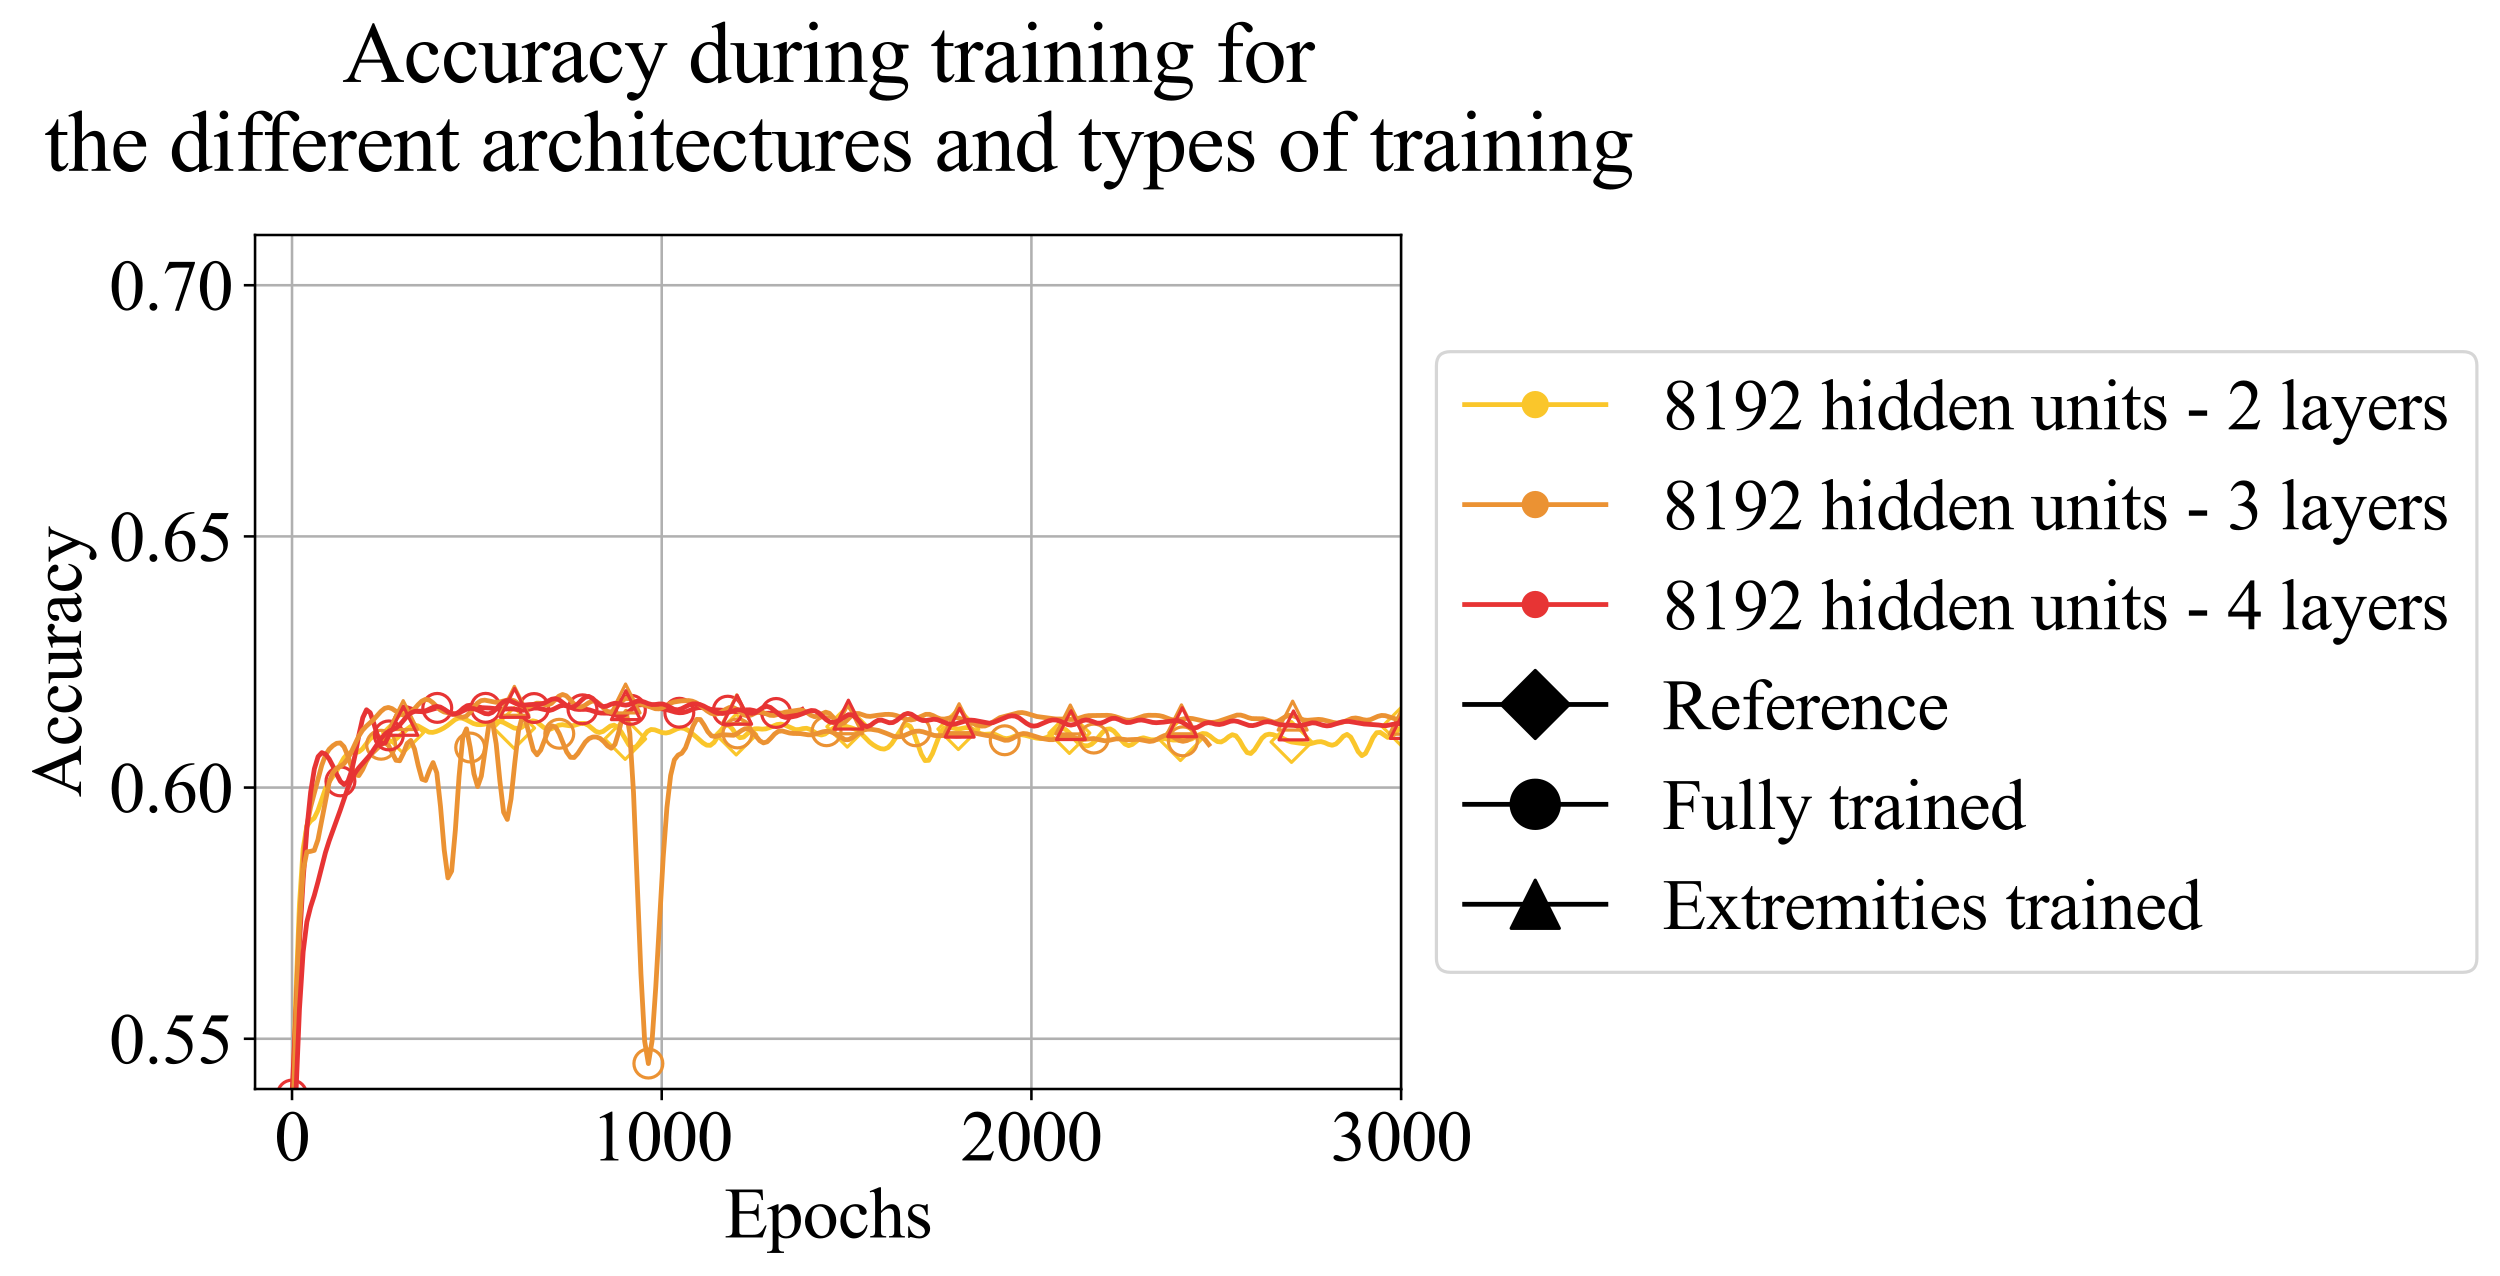 <?xml version="1.0" encoding="utf-8" standalone="no"?>
<!DOCTYPE svg PUBLIC "-//W3C//DTD SVG 1.1//EN"
  "http://www.w3.org/Graphics/SVG/1.1/DTD/svg11.dtd">
<svg xmlns:xlink="http://www.w3.org/1999/xlink" width="779.019pt" height="397.502pt" viewBox="0 0 779.019 397.502" xmlns="http://www.w3.org/2000/svg" version="1.1">
 <defs>
  <style type="text/css">*{stroke-linejoin: round; stroke-linecap: butt}</style>
 </defs>
 <g id="figure_1">
  <g id="patch_1">
   <path d="M 0 397.502 
L 779.019 397.502 
L 779.019 0 
L 0 0 
z
" style="fill: #ffffff"/>
  </g>
  <g id="axes_1">
   <g id="patch_2">
    <path d="M 79.477 339.338 
L 436.597 339.338 
L 436.597 73.226 
L 79.477 73.226 
z
" style="fill: #ffffff"/>
   </g>
   <g id="matplotlib.axis_1">
    <g id="xtick_1">
     <g id="line2d_1">
      <path d="M 90.997 339.338 
L 90.997 73.226 
" clip-path="url(#p5ffe561d35)" style="fill: none; stroke: #b0b0b0; stroke-width: 0.8; stroke-linecap: square"/>
     </g>
     <g id="line2d_2">
      <defs>
       <path id="m9f467e4715" d="M 0 0 
L 0 3.5 
" style="stroke: #000000; stroke-width: 0.8"/>
      </defs>
      <g>
       <use xlink:href="#m9f467e4715" x="90.997" y="339.338" style="stroke: #000000; stroke-width: 0.8"/>
      </g>
     </g>
     <g id="text_1">
      <!-- 0 -->
      <g transform="translate(85.497 361.614) scale(0.22 -0.22)">
       <defs>
        <path id="TimesNewRomanPSMT-30" d="M 231 2094 
Q 231 2819 450 3342 
Q 669 3866 1031 4122 
Q 1313 4325 1613 4325 
Q 2100 4325 2488 3828 
Q 2972 3213 2972 2159 
Q 2972 1422 2759 906 
Q 2547 391 2217 158 
Q 1888 -75 1581 -75 
Q 975 -75 572 641 
Q 231 1244 231 2094 
z
M 844 2016 
Q 844 1141 1059 588 
Q 1238 122 1591 122 
Q 1759 122 1940 273 
Q 2122 425 2216 781 
Q 2359 1319 2359 2297 
Q 2359 3022 2209 3506 
Q 2097 3866 1919 4016 
Q 1791 4119 1609 4119 
Q 1397 4119 1231 3928 
Q 1006 3669 925 3112 
Q 844 2556 844 2016 
z
" transform="scale(0.016)"/>
       </defs>
       <use xlink:href="#TimesNewRomanPSMT-30"/>
      </g>
     </g>
    </g>
    <g id="xtick_2">
     <g id="line2d_3">
      <path d="M 206.197 339.338 
L 206.197 73.226 
" clip-path="url(#p5ffe561d35)" style="fill: none; stroke: #b0b0b0; stroke-width: 0.8; stroke-linecap: square"/>
     </g>
     <g id="line2d_4">
      <g>
       <use xlink:href="#m9f467e4715" x="206.197" y="339.338" style="stroke: #000000; stroke-width: 0.8"/>
      </g>
     </g>
     <g id="text_2">
      <!-- 1000 -->
      <g transform="translate(184.197 361.614) scale(0.22 -0.22)">
       <defs>
        <path id="TimesNewRomanPSMT-31" d="M 750 3822 
L 1781 4325 
L 1884 4325 
L 1884 747 
Q 1884 391 1914 303 
Q 1944 216 2037 169 
Q 2131 122 2419 116 
L 2419 0 
L 825 0 
L 825 116 
Q 1125 122 1212 167 
Q 1300 213 1334 289 
Q 1369 366 1369 747 
L 1369 3034 
Q 1369 3497 1338 3628 
Q 1316 3728 1258 3775 
Q 1200 3822 1119 3822 
Q 1003 3822 797 3725 
L 750 3822 
z
" transform="scale(0.016)"/>
       </defs>
       <use xlink:href="#TimesNewRomanPSMT-31"/>
       <use xlink:href="#TimesNewRomanPSMT-30" transform="translate(50 0)"/>
       <use xlink:href="#TimesNewRomanPSMT-30" transform="translate(100 0)"/>
       <use xlink:href="#TimesNewRomanPSMT-30" transform="translate(150 0)"/>
      </g>
     </g>
    </g>
    <g id="xtick_3">
     <g id="line2d_5">
      <path d="M 321.397 339.338 
L 321.397 73.226 
" clip-path="url(#p5ffe561d35)" style="fill: none; stroke: #b0b0b0; stroke-width: 0.8; stroke-linecap: square"/>
     </g>
     <g id="line2d_6">
      <g>
       <use xlink:href="#m9f467e4715" x="321.397" y="339.338" style="stroke: #000000; stroke-width: 0.8"/>
      </g>
     </g>
     <g id="text_3">
      <!-- 2000 -->
      <g transform="translate(299.397 361.614) scale(0.22 -0.22)">
       <defs>
        <path id="TimesNewRomanPSMT-32" d="M 2934 816 
L 2638 0 
L 138 0 
L 138 116 
Q 1241 1122 1691 1759 
Q 2141 2397 2141 2925 
Q 2141 3328 1894 3587 
Q 1647 3847 1303 3847 
Q 991 3847 742 3664 
Q 494 3481 375 3128 
L 259 3128 
Q 338 3706 661 4015 
Q 984 4325 1469 4325 
Q 1984 4325 2329 3994 
Q 2675 3663 2675 3213 
Q 2675 2891 2525 2569 
Q 2294 2063 1775 1497 
Q 997 647 803 472 
L 1909 472 
Q 2247 472 2383 497 
Q 2519 522 2628 598 
Q 2738 675 2819 816 
L 2934 816 
z
" transform="scale(0.016)"/>
       </defs>
       <use xlink:href="#TimesNewRomanPSMT-32"/>
       <use xlink:href="#TimesNewRomanPSMT-30" transform="translate(50 0)"/>
       <use xlink:href="#TimesNewRomanPSMT-30" transform="translate(100 0)"/>
       <use xlink:href="#TimesNewRomanPSMT-30" transform="translate(150 0)"/>
      </g>
     </g>
    </g>
    <g id="xtick_4">
     <g id="line2d_7">
      <path d="M 436.597 339.338 
L 436.597 73.226 
" clip-path="url(#p5ffe561d35)" style="fill: none; stroke: #b0b0b0; stroke-width: 0.8; stroke-linecap: square"/>
     </g>
     <g id="line2d_8">
      <g>
       <use xlink:href="#m9f467e4715" x="436.597" y="339.338" style="stroke: #000000; stroke-width: 0.8"/>
      </g>
     </g>
     <g id="text_4">
      <!-- 3000 -->
      <g transform="translate(414.597 361.614) scale(0.22 -0.22)">
       <defs>
        <path id="TimesNewRomanPSMT-33" d="M 325 3431 
Q 506 3859 782 4092 
Q 1059 4325 1472 4325 
Q 1981 4325 2253 3994 
Q 2459 3747 2459 3466 
Q 2459 3003 1878 2509 
Q 2269 2356 2469 2072 
Q 2669 1788 2669 1403 
Q 2669 853 2319 450 
Q 1863 -75 997 -75 
Q 569 -75 414 31 
Q 259 138 259 259 
Q 259 350 332 419 
Q 406 488 509 488 
Q 588 488 669 463 
Q 722 447 909 348 
Q 1097 250 1169 231 
Q 1284 197 1416 197 
Q 1734 197 1970 444 
Q 2206 691 2206 1028 
Q 2206 1275 2097 1509 
Q 2016 1684 1919 1775 
Q 1784 1900 1550 2001 
Q 1316 2103 1072 2103 
L 972 2103 
L 972 2197 
Q 1219 2228 1467 2375 
Q 1716 2522 1828 2728 
Q 1941 2934 1941 3181 
Q 1941 3503 1739 3701 
Q 1538 3900 1238 3900 
Q 753 3900 428 3381 
L 325 3431 
z
" transform="scale(0.016)"/>
       </defs>
       <use xlink:href="#TimesNewRomanPSMT-33"/>
       <use xlink:href="#TimesNewRomanPSMT-30" transform="translate(50 0)"/>
       <use xlink:href="#TimesNewRomanPSMT-30" transform="translate(100 0)"/>
       <use xlink:href="#TimesNewRomanPSMT-30" transform="translate(150 0)"/>
      </g>
     </g>
    </g>
    <g id="text_5">
     <!-- Epochs -->
     <g transform="translate(225.654 385.596) scale(0.22 -0.22)">
      <defs>
       <path id="TimesNewRomanPSMT-45" d="M 1338 4006 
L 1338 2331 
L 2269 2331 
Q 2631 2331 2753 2441 
Q 2916 2584 2934 2947 
L 3050 2947 
L 3050 1472 
L 2934 1472 
Q 2891 1781 2847 1869 
Q 2791 1978 2662 2040 
Q 2534 2103 2269 2103 
L 1338 2103 
L 1338 706 
Q 1338 425 1363 364 
Q 1388 303 1450 267 
Q 1513 231 1688 231 
L 2406 231 
Q 2766 231 2928 281 
Q 3091 331 3241 478 
Q 3434 672 3638 1063 
L 3763 1063 
L 3397 0 
L 131 0 
L 131 116 
L 281 116 
Q 431 116 566 188 
Q 666 238 702 338 
Q 738 438 738 747 
L 738 3500 
Q 738 3903 656 3997 
Q 544 4122 281 4122 
L 131 4122 
L 131 4238 
L 3397 4238 
L 3444 3309 
L 3322 3309 
Q 3256 3644 3176 3769 
Q 3097 3894 2941 3959 
Q 2816 4006 2500 4006 
L 1338 4006 
z
" transform="scale(0.016)"/>
       <path id="TimesNewRomanPSMT-70" d="M -6 2578 
L 875 2934 
L 994 2934 
L 994 2266 
Q 1216 2644 1439 2795 
Q 1663 2947 1909 2947 
Q 2341 2947 2628 2609 
Q 2981 2197 2981 1534 
Q 2981 794 2556 309 
Q 2206 -88 1675 -88 
Q 1444 -88 1275 -22 
Q 1150 25 994 166 
L 994 -706 
Q 994 -1000 1030 -1079 
Q 1066 -1159 1155 -1206 
Q 1244 -1253 1478 -1253 
L 1478 -1369 
L -22 -1369 
L -22 -1253 
L 56 -1253 
Q 228 -1256 350 -1188 
Q 409 -1153 442 -1076 
Q 475 -1000 475 -688 
L 475 2019 
Q 475 2297 450 2372 
Q 425 2447 370 2484 
Q 316 2522 222 2522 
Q 147 2522 31 2478 
L -6 2578 
z
M 994 2081 
L 994 1013 
Q 994 666 1022 556 
Q 1066 375 1236 237 
Q 1406 100 1666 100 
Q 1978 100 2172 344 
Q 2425 663 2425 1241 
Q 2425 1897 2138 2250 
Q 1938 2494 1663 2494 
Q 1513 2494 1366 2419 
Q 1253 2363 994 2081 
z
" transform="scale(0.016)"/>
       <path id="TimesNewRomanPSMT-6f" d="M 1600 2947 
Q 2250 2947 2644 2453 
Q 2978 2031 2978 1484 
Q 2978 1100 2793 706 
Q 2609 313 2286 112 
Q 1963 -88 1566 -88 
Q 919 -88 538 428 
Q 216 863 216 1403 
Q 216 1797 411 2186 
Q 606 2575 925 2761 
Q 1244 2947 1600 2947 
z
M 1503 2744 
Q 1338 2744 1170 2645 
Q 1003 2547 900 2300 
Q 797 2053 797 1666 
Q 797 1041 1045 587 
Q 1294 134 1700 134 
Q 2003 134 2200 384 
Q 2397 634 2397 1244 
Q 2397 2006 2069 2444 
Q 1847 2744 1503 2744 
z
" transform="scale(0.016)"/>
       <path id="TimesNewRomanPSMT-63" d="M 2631 1088 
Q 2516 522 2178 217 
Q 1841 -88 1431 -88 
Q 944 -88 581 321 
Q 219 731 219 1428 
Q 219 2103 620 2525 
Q 1022 2947 1584 2947 
Q 2006 2947 2278 2723 
Q 2550 2500 2550 2259 
Q 2550 2141 2473 2067 
Q 2397 1994 2259 1994 
Q 2075 1994 1981 2113 
Q 1928 2178 1911 2362 
Q 1894 2547 1784 2644 
Q 1675 2738 1481 2738 
Q 1169 2738 978 2506 
Q 725 2200 725 1697 
Q 725 1184 976 792 
Q 1228 400 1656 400 
Q 1963 400 2206 609 
Q 2378 753 2541 1131 
L 2631 1088 
z
" transform="scale(0.016)"/>
       <path id="TimesNewRomanPSMT-68" d="M 1041 4444 
L 1041 2350 
Q 1388 2731 1591 2839 
Q 1794 2947 1997 2947 
Q 2241 2947 2416 2812 
Q 2591 2678 2675 2391 
Q 2734 2191 2734 1659 
L 2734 647 
Q 2734 375 2778 275 
Q 2809 200 2884 156 
Q 2959 113 3159 113 
L 3159 0 
L 1753 0 
L 1753 113 
L 1819 113 
Q 2019 113 2097 173 
Q 2175 234 2206 353 
Q 2216 403 2216 647 
L 2216 1659 
Q 2216 2128 2167 2275 
Q 2119 2422 2012 2495 
Q 1906 2569 1756 2569 
Q 1603 2569 1437 2487 
Q 1272 2406 1041 2159 
L 1041 647 
Q 1041 353 1073 281 
Q 1106 209 1195 161 
Q 1284 113 1503 113 
L 1503 0 
L 84 0 
L 84 113 
Q 275 113 384 172 
Q 447 203 484 290 
Q 522 378 522 647 
L 522 3238 
Q 522 3728 498 3840 
Q 475 3953 426 3993 
Q 378 4034 297 4034 
Q 231 4034 84 3984 
L 41 4094 
L 897 4444 
L 1041 4444 
z
" transform="scale(0.016)"/>
       <path id="TimesNewRomanPSMT-73" d="M 2050 2947 
L 2050 1972 
L 1947 1972 
Q 1828 2431 1642 2597 
Q 1456 2763 1169 2763 
Q 950 2763 815 2647 
Q 681 2531 681 2391 
Q 681 2216 781 2091 
Q 878 1963 1175 1819 
L 1631 1597 
Q 2266 1288 2266 781 
Q 2266 391 1970 151 
Q 1675 -88 1309 -88 
Q 1047 -88 709 6 
Q 606 38 541 38 
Q 469 38 428 -44 
L 325 -44 
L 325 978 
L 428 978 
Q 516 541 762 319 
Q 1009 97 1316 97 
Q 1531 97 1667 223 
Q 1803 350 1803 528 
Q 1803 744 1651 891 
Q 1500 1038 1047 1263 
Q 594 1488 453 1669 
Q 313 1847 313 2119 
Q 313 2472 555 2709 
Q 797 2947 1181 2947 
Q 1350 2947 1591 2875 
Q 1750 2828 1803 2828 
Q 1853 2828 1881 2850 
Q 1909 2872 1947 2947 
L 2050 2947 
z
" transform="scale(0.016)"/>
      </defs>
      <use xlink:href="#TimesNewRomanPSMT-45"/>
      <use xlink:href="#TimesNewRomanPSMT-70" transform="translate(61.084 0)"/>
      <use xlink:href="#TimesNewRomanPSMT-6f" transform="translate(111.084 0)"/>
      <use xlink:href="#TimesNewRomanPSMT-63" transform="translate(161.084 0)"/>
      <use xlink:href="#TimesNewRomanPSMT-68" transform="translate(205.469 0)"/>
      <use xlink:href="#TimesNewRomanPSMT-73" transform="translate(255.469 0)"/>
     </g>
    </g>
   </g>
   <g id="matplotlib.axis_2">
    <g id="ytick_1">
     <g id="line2d_9">
      <path d="M 79.477 323.684 
L 436.597 323.684 
" clip-path="url(#p5ffe561d35)" style="fill: none; stroke: #b0b0b0; stroke-width: 0.8; stroke-linecap: square"/>
     </g>
     <g id="line2d_10">
      <defs>
       <path id="m5473f4b62e" d="M 0 0 
L -3.5 0 
" style="stroke: #000000; stroke-width: 0.8"/>
      </defs>
      <g>
       <use xlink:href="#m5473f4b62e" x="79.477" y="323.684" style="stroke: #000000; stroke-width: 0.8"/>
      </g>
     </g>
     <g id="text_6">
      <!-- 0.55 -->
      <g transform="translate(33.977 331.322) scale(0.22 -0.22)">
       <defs>
        <path id="TimesNewRomanPSMT-2e" d="M 800 606 
Q 947 606 1047 504 
Q 1147 403 1147 259 
Q 1147 116 1045 14 
Q 944 -88 800 -88 
Q 656 -88 554 14 
Q 453 116 453 259 
Q 453 406 554 506 
Q 656 606 800 606 
z
" transform="scale(0.016)"/>
        <path id="TimesNewRomanPSMT-35" d="M 2778 4238 
L 2534 3706 
L 1259 3706 
L 981 3138 
Q 1809 3016 2294 2522 
Q 2709 2097 2709 1522 
Q 2709 1188 2573 903 
Q 2438 619 2231 419 
Q 2025 219 1772 97 
Q 1413 -75 1034 -75 
Q 653 -75 479 54 
Q 306 184 306 341 
Q 306 428 378 495 
Q 450 563 559 563 
Q 641 563 702 538 
Q 763 513 909 409 
Q 1144 247 1384 247 
Q 1750 247 2026 523 
Q 2303 800 2303 1197 
Q 2303 1581 2056 1914 
Q 1809 2247 1375 2428 
Q 1034 2569 447 2591 
L 1259 4238 
L 2778 4238 
z
" transform="scale(0.016)"/>
       </defs>
       <use xlink:href="#TimesNewRomanPSMT-30"/>
       <use xlink:href="#TimesNewRomanPSMT-2e" transform="translate(50 0)"/>
       <use xlink:href="#TimesNewRomanPSMT-35" transform="translate(75 0)"/>
       <use xlink:href="#TimesNewRomanPSMT-35" transform="translate(125 0)"/>
      </g>
     </g>
    </g>
    <g id="ytick_2">
     <g id="line2d_11">
      <path d="M 79.477 245.416 
L 436.597 245.416 
" clip-path="url(#p5ffe561d35)" style="fill: none; stroke: #b0b0b0; stroke-width: 0.8; stroke-linecap: square"/>
     </g>
     <g id="line2d_12">
      <g>
       <use xlink:href="#m5473f4b62e" x="79.477" y="245.416" style="stroke: #000000; stroke-width: 0.8"/>
      </g>
     </g>
     <g id="text_7">
      <!-- 0.60 -->
      <g transform="translate(33.977 253.054) scale(0.22 -0.22)">
       <defs>
        <path id="TimesNewRomanPSMT-36" d="M 2869 4325 
L 2869 4209 
Q 2456 4169 2195 4045 
Q 1934 3922 1679 3669 
Q 1425 3416 1258 3105 
Q 1091 2794 978 2366 
Q 1428 2675 1881 2675 
Q 2316 2675 2634 2325 
Q 2953 1975 2953 1425 
Q 2953 894 2631 456 
Q 2244 -75 1606 -75 
Q 1172 -75 869 213 
Q 275 772 275 1663 
Q 275 2231 503 2743 
Q 731 3256 1154 3653 
Q 1578 4050 1965 4187 
Q 2353 4325 2688 4325 
L 2869 4325 
z
M 925 2138 
Q 869 1716 869 1456 
Q 869 1156 980 804 
Q 1091 453 1309 247 
Q 1469 100 1697 100 
Q 1969 100 2183 356 
Q 2397 613 2397 1088 
Q 2397 1622 2184 2012 
Q 1972 2403 1581 2403 
Q 1463 2403 1327 2353 
Q 1191 2303 925 2138 
z
" transform="scale(0.016)"/>
       </defs>
       <use xlink:href="#TimesNewRomanPSMT-30"/>
       <use xlink:href="#TimesNewRomanPSMT-2e" transform="translate(50 0)"/>
       <use xlink:href="#TimesNewRomanPSMT-36" transform="translate(75 0)"/>
       <use xlink:href="#TimesNewRomanPSMT-30" transform="translate(125 0)"/>
      </g>
     </g>
    </g>
    <g id="ytick_3">
     <g id="line2d_13">
      <path d="M 79.477 167.148 
L 436.597 167.148 
" clip-path="url(#p5ffe561d35)" style="fill: none; stroke: #b0b0b0; stroke-width: 0.8; stroke-linecap: square"/>
     </g>
     <g id="line2d_14">
      <g>
       <use xlink:href="#m5473f4b62e" x="79.477" y="167.148" style="stroke: #000000; stroke-width: 0.8"/>
      </g>
     </g>
     <g id="text_8">
      <!-- 0.65 -->
      <g transform="translate(33.977 174.786) scale(0.22 -0.22)">
       <use xlink:href="#TimesNewRomanPSMT-30"/>
       <use xlink:href="#TimesNewRomanPSMT-2e" transform="translate(50 0)"/>
       <use xlink:href="#TimesNewRomanPSMT-36" transform="translate(75 0)"/>
       <use xlink:href="#TimesNewRomanPSMT-35" transform="translate(125 0)"/>
      </g>
     </g>
    </g>
    <g id="ytick_4">
     <g id="line2d_15">
      <path d="M 79.477 88.88 
L 436.597 88.88 
" clip-path="url(#p5ffe561d35)" style="fill: none; stroke: #b0b0b0; stroke-width: 0.8; stroke-linecap: square"/>
     </g>
     <g id="line2d_16">
      <g>
       <use xlink:href="#m5473f4b62e" x="79.477" y="88.88" style="stroke: #000000; stroke-width: 0.8"/>
      </g>
     </g>
     <g id="text_9">
      <!-- 0.70 -->
      <g transform="translate(33.977 96.518) scale(0.22 -0.22)">
       <defs>
        <path id="TimesNewRomanPSMT-37" d="M 644 4238 
L 2916 4238 
L 2916 4119 
L 1503 -88 
L 1153 -88 
L 2419 3728 
L 1253 3728 
Q 900 3728 750 3644 
Q 488 3500 328 3200 
L 238 3234 
L 644 4238 
z
" transform="scale(0.016)"/>
       </defs>
       <use xlink:href="#TimesNewRomanPSMT-30"/>
       <use xlink:href="#TimesNewRomanPSMT-2e" transform="translate(50 0)"/>
       <use xlink:href="#TimesNewRomanPSMT-37" transform="translate(75 0)"/>
       <use xlink:href="#TimesNewRomanPSMT-30" transform="translate(125 0)"/>
      </g>
     </g>
    </g>
    <g id="text_10">
     <!-- Accuracy -->
     <g transform="translate(25.23 248.421) rotate(-90) scale(0.22 -0.22)">
      <defs>
       <path id="TimesNewRomanPSMT-41" d="M 2928 1419 
L 1288 1419 
L 1000 750 
Q 894 503 894 381 
Q 894 284 986 211 
Q 1078 138 1384 116 
L 1384 0 
L 50 0 
L 50 116 
Q 316 163 394 238 
Q 553 388 747 847 
L 2238 4334 
L 2347 4334 
L 3822 809 
Q 4000 384 4145 257 
Q 4291 131 4550 116 
L 4550 0 
L 2878 0 
L 2878 116 
Q 3131 128 3220 200 
Q 3309 272 3309 375 
Q 3309 513 3184 809 
L 2928 1419 
z
M 2841 1650 
L 2122 3363 
L 1384 1650 
L 2841 1650 
z
" transform="scale(0.016)"/>
       <path id="TimesNewRomanPSMT-75" d="M 2709 2863 
L 2709 1128 
Q 2709 631 2732 520 
Q 2756 409 2807 365 
Q 2859 322 2928 322 
Q 3025 322 3147 375 
L 3191 266 
L 2334 -88 
L 2194 -88 
L 2194 519 
Q 1825 119 1631 15 
Q 1438 -88 1222 -88 
Q 981 -88 804 51 
Q 628 191 559 409 
Q 491 628 491 1028 
L 491 2306 
Q 491 2509 447 2587 
Q 403 2666 317 2708 
Q 231 2750 6 2747 
L 6 2863 
L 1009 2863 
L 1009 947 
Q 1009 547 1148 422 
Q 1288 297 1484 297 
Q 1619 297 1789 381 
Q 1959 466 2194 703 
L 2194 2325 
Q 2194 2569 2105 2655 
Q 2016 2741 1734 2747 
L 1734 2863 
L 2709 2863 
z
" transform="scale(0.016)"/>
       <path id="TimesNewRomanPSMT-72" d="M 1038 2947 
L 1038 2303 
Q 1397 2947 1775 2947 
Q 1947 2947 2059 2842 
Q 2172 2738 2172 2600 
Q 2172 2478 2090 2393 
Q 2009 2309 1897 2309 
Q 1788 2309 1652 2417 
Q 1516 2525 1450 2525 
Q 1394 2525 1328 2463 
Q 1188 2334 1038 2041 
L 1038 669 
Q 1038 431 1097 309 
Q 1138 225 1241 169 
Q 1344 113 1538 113 
L 1538 0 
L 72 0 
L 72 113 
Q 291 113 397 181 
Q 475 231 506 341 
Q 522 394 522 644 
L 522 1753 
Q 522 2253 501 2348 
Q 481 2444 426 2487 
Q 372 2531 291 2531 
Q 194 2531 72 2484 
L 41 2597 
L 906 2947 
L 1038 2947 
z
" transform="scale(0.016)"/>
       <path id="TimesNewRomanPSMT-61" d="M 1822 413 
Q 1381 72 1269 19 
Q 1100 -59 909 -59 
Q 613 -59 420 144 
Q 228 347 228 678 
Q 228 888 322 1041 
Q 450 1253 767 1440 
Q 1084 1628 1822 1897 
L 1822 2009 
Q 1822 2438 1686 2597 
Q 1550 2756 1291 2756 
Q 1094 2756 978 2650 
Q 859 2544 859 2406 
L 866 2225 
Q 866 2081 792 2003 
Q 719 1925 600 1925 
Q 484 1925 411 2006 
Q 338 2088 338 2228 
Q 338 2497 613 2722 
Q 888 2947 1384 2947 
Q 1766 2947 2009 2819 
Q 2194 2722 2281 2516 
Q 2338 2381 2338 1966 
L 2338 994 
Q 2338 584 2353 492 
Q 2369 400 2405 369 
Q 2441 338 2488 338 
Q 2538 338 2575 359 
Q 2641 400 2828 588 
L 2828 413 
Q 2478 -56 2159 -56 
Q 2006 -56 1915 50 
Q 1825 156 1822 413 
z
M 1822 616 
L 1822 1706 
Q 1350 1519 1213 1441 
Q 966 1303 859 1153 
Q 753 1003 753 825 
Q 753 600 887 451 
Q 1022 303 1197 303 
Q 1434 303 1822 616 
z
" transform="scale(0.016)"/>
       <path id="TimesNewRomanPSMT-79" d="M 38 2863 
L 1372 2863 
L 1372 2747 
L 1306 2747 
Q 1166 2747 1095 2686 
Q 1025 2625 1025 2534 
Q 1025 2413 1128 2197 
L 1825 753 
L 2466 2334 
Q 2519 2463 2519 2588 
Q 2519 2644 2497 2672 
Q 2472 2706 2419 2726 
Q 2366 2747 2231 2747 
L 2231 2863 
L 3163 2863 
L 3163 2747 
Q 3047 2734 2984 2696 
Q 2922 2659 2847 2556 
Q 2819 2513 2741 2316 
L 1575 -541 
Q 1406 -956 1132 -1168 
Q 859 -1381 606 -1381 
Q 422 -1381 303 -1275 
Q 184 -1169 184 -1031 
Q 184 -900 270 -820 
Q 356 -741 506 -741 
Q 609 -741 788 -809 
Q 913 -856 944 -856 
Q 1038 -856 1148 -759 
Q 1259 -663 1372 -384 
L 1575 113 
L 547 2272 
Q 500 2369 397 2513 
Q 319 2622 269 2659 
Q 197 2709 38 2747 
L 38 2863 
z
" transform="scale(0.016)"/>
      </defs>
      <use xlink:href="#TimesNewRomanPSMT-41"/>
      <use xlink:href="#TimesNewRomanPSMT-63" transform="translate(72.217 0)"/>
      <use xlink:href="#TimesNewRomanPSMT-63" transform="translate(116.602 0)"/>
      <use xlink:href="#TimesNewRomanPSMT-75" transform="translate(160.986 0)"/>
      <use xlink:href="#TimesNewRomanPSMT-72" transform="translate(210.986 0)"/>
      <use xlink:href="#TimesNewRomanPSMT-61" transform="translate(244.287 0)"/>
      <use xlink:href="#TimesNewRomanPSMT-63" transform="translate(288.672 0)"/>
      <use xlink:href="#TimesNewRomanPSMT-79" transform="translate(333.057 0)"/>
     </g>
    </g>
   </g>
   <g id="line2d_17">
    <path d="M 90.997 349.337 
L 92.151 311.595 
L 93.304 282.027 
L 94.458 264.527 
L 95.611 257.452 
L 96.765 255.829 
L 97.918 254.923 
L 99.072 252.555 
L 101.379 245.873 
L 102.532 243.626 
L 104.839 240.335 
L 107.146 236.227 
L 108.3 234.882 
L 109.453 234.448 
L 110.606 234.495 
L 111.76 234.297 
L 112.913 233.392 
L 115.22 230.349 
L 116.374 229.37 
L 117.527 229.245 
L 118.681 229.813 
L 119.834 230.592 
L 120.988 231.073 
L 122.141 230.986 
L 123.295 230.366 
L 125.602 228.334 
L 126.755 227.277 
L 127.909 226.426 
L 129.062 226.013 
L 130.216 226.191 
L 133.676 228.16 
L 134.83 228.219 
L 135.983 227.924 
L 137.137 227.452 
L 138.29 226.858 
L 139.444 226.081 
L 141.751 224.258 
L 142.904 223.743 
L 144.058 223.772 
L 145.211 224.252 
L 147.518 225.458 
L 148.672 225.764 
L 149.825 225.813 
L 150.979 225.668 
L 154.439 224.829 
L 155.593 224.776 
L 156.746 225.05 
L 160.207 226.87 
L 161.36 227.003 
L 162.514 226.639 
L 164.821 225.058 
L 165.974 224.612 
L 167.128 224.858 
L 169.435 226.7 
L 170.588 227.254 
L 171.742 227.131 
L 174.049 226.004 
L 175.202 225.814 
L 177.509 226.158 
L 178.663 226.101 
L 180.97 225.418 
L 182.123 225.425 
L 183.277 225.984 
L 185.583 227.861 
L 186.737 228.256 
L 187.89 227.926 
L 190.197 226.235 
L 191.351 225.969 
L 192.504 226.632 
L 193.658 228.201 
L 195.965 232.107 
L 197.118 233.027 
L 198.272 232.65 
L 199.425 231.189 
L 200.579 229.353 
L 201.732 227.922 
L 202.886 227.309 
L 204.039 227.424 
L 206.346 228.29 
L 207.5 228.416 
L 208.653 228.176 
L 210.96 227.104 
L 212.114 226.824 
L 213.267 226.999 
L 214.421 227.6 
L 216.728 229.451 
L 219.035 231.484 
L 220.188 232.192 
L 221.342 232.249 
L 222.495 231.353 
L 223.649 229.565 
L 224.802 227.477 
L 225.956 226.031 
L 227.109 225.958 
L 228.263 227.205 
L 229.416 228.879 
L 230.57 229.876 
L 231.723 229.683 
L 234.03 227.611 
L 235.184 227.092 
L 236.337 227.088 
L 237.491 227.21 
L 238.644 227.11 
L 239.798 226.718 
L 242.105 225.779 
L 243.258 225.641 
L 244.412 225.87 
L 247.872 227.372 
L 249.026 227.316 
L 250.179 227.035 
L 251.333 226.938 
L 252.486 227.307 
L 254.793 228.763 
L 255.947 229.037 
L 257.1 228.706 
L 260.56 226.309 
L 261.714 226.044 
L 262.867 226.152 
L 265.174 226.768 
L 266.328 227.18 
L 267.481 227.851 
L 268.635 228.868 
L 270.942 231.209 
L 272.095 232.104 
L 273.249 232.792 
L 274.402 233.288 
L 275.556 233.426 
L 276.709 232.949 
L 277.863 231.755 
L 281.323 226.479 
L 282.477 225.729 
L 283.63 226.346 
L 284.784 228.503 
L 287.091 235.006 
L 288.244 237 
L 289.398 236.916 
L 290.551 234.844 
L 292.858 228.818 
L 294.012 227.023 
L 295.165 226.5 
L 298.626 227.192 
L 300.933 226.751 
L 302.086 226.847 
L 303.24 227.335 
L 305.547 228.604 
L 306.7 228.83 
L 309.007 228.677 
L 310.161 228.885 
L 312.468 229.952 
L 313.621 230.18 
L 314.775 229.956 
L 317.082 229.044 
L 318.235 228.93 
L 319.389 229.11 
L 322.849 229.972 
L 324.003 230.141 
L 325.156 230.117 
L 326.31 229.743 
L 327.463 228.969 
L 328.617 227.981 
L 329.77 227.162 
L 330.924 226.897 
L 332.077 227.356 
L 333.23 228.411 
L 335.537 230.958 
L 336.691 231.869 
L 337.844 232.366 
L 338.998 232.399 
L 340.151 231.904 
L 341.305 230.877 
L 343.612 228.135 
L 344.765 227.251 
L 345.919 227.133 
L 347.072 227.811 
L 348.226 229.086 
L 349.379 230.591 
L 350.533 231.836 
L 351.686 232.35 
L 352.84 231.963 
L 355.147 230.163 
L 356.3 229.905 
L 358.607 230.516 
L 359.761 230.539 
L 362.068 230.127 
L 363.221 230.211 
L 365.528 230.601 
L 370.142 230.603 
L 371.296 230.279 
L 373.603 228.969 
L 374.756 228.555 
L 375.91 228.685 
L 377.063 229.373 
L 378.217 230.332 
L 379.37 231.084 
L 380.524 231.198 
L 381.677 230.575 
L 382.831 229.586 
L 383.984 228.94 
L 385.138 229.294 
L 386.291 230.795 
L 387.445 232.872 
L 388.598 234.493 
L 389.752 234.799 
L 390.905 233.676 
L 393.212 230.057 
L 394.366 229.047 
L 395.519 228.766 
L 396.673 228.921 
L 398.98 229.731 
L 401.287 230.815 
L 402.44 231.199 
L 404.747 231.538 
L 407.054 231.822 
L 408.207 231.772 
L 410.514 231.175 
L 411.668 231.104 
L 412.821 231.425 
L 413.975 231.948 
L 415.128 232.224 
L 416.282 231.831 
L 417.435 230.725 
L 418.589 229.429 
L 419.742 228.845 
L 420.896 229.677 
L 422.049 231.814 
L 423.203 234.207 
L 424.356 235.46 
L 425.51 234.764 
L 426.663 232.483 
L 427.817 229.898 
L 428.97 228.32 
L 430.124 228.227 
L 432.431 229.779 
L 433.584 229.588 
L 434.738 228.501 
L 435.891 227.178 
L 437.045 226.399 
L 438.198 226.55 
L 439.352 227.471 
L 440.505 228.652 
L 441.659 229.567 
L 442.812 229.936 
L 443.966 229.831 
L 445.119 229.584 
L 446.273 229.577 
L 447.426 230.004 
L 450.887 232.359 
L 452.04 232.787 
L 453.194 232.918 
L 454.347 232.733 
L 455.501 232.202 
L 457.808 230.525 
L 458.961 229.974 
L 460.115 229.992 
L 461.268 230.545 
L 462.422 231.312 
L 463.575 231.903 
L 464.729 232.116 
L 467.036 231.814 
L 470.496 231.324 
L 472.803 231.263 
L 473.957 231.301 
L 475.11 231.163 
L 476.264 230.734 
L 478.571 229.544 
L 479.724 229.335 
L 480.877 229.667 
L 482.031 230.552 
L 484.338 232.805 
L 485.491 233.226 
L 486.645 232.812 
L 488.952 230.688 
L 490.105 229.968 
L 491.259 229.82 
L 492.412 230.126 
L 493.566 230.588 
L 494.719 230.867 
L 495.873 230.696 
L 497.026 229.996 
L 499.333 228.078 
L 500.487 227.786 
L 501.64 228.274 
L 503.947 230.186 
L 505.101 230.53 
L 506.254 230.194 
L 508.561 228.892 
L 509.715 228.703 
L 510.868 228.951 
L 514.329 230.374 
L 515.482 230.413 
L 516.636 230.119 
L 517.789 229.705 
L 518.943 229.525 
L 520.096 229.832 
L 522.403 231.283 
L 523.557 231.558 
L 524.71 231.179 
L 527.017 229.618 
L 528.171 229.307 
L 529.324 229.455 
L 530.478 229.73 
L 531.631 229.734 
L 532.785 229.322 
L 533.938 228.687 
L 535.092 228.181 
L 536.245 228.041 
L 537.399 228.26 
L 539.706 229.167 
L 543.166 230.63 
L 544.32 230.803 
L 545.473 230.562 
L 546.627 229.936 
L 547.78 229.18 
L 548.934 228.65 
L 550.087 228.616 
L 551.241 229.126 
L 553.548 230.924 
L 554.701 231.596 
L 555.854 231.822 
L 557.008 231.574 
L 560.468 229.791 
L 561.622 229.62 
L 563.929 229.897 
L 565.082 229.854 
L 568.543 229.007 
L 569.696 229.106 
L 573.157 229.859 
L 574.31 230.236 
L 576.617 231.155 
L 577.771 231.156 
L 578.924 230.659 
L 580.078 229.963 
L 581.231 229.577 
L 582.385 229.836 
L 584.692 231.421 
L 585.845 231.666 
L 586.999 231.153 
L 589.306 229.328 
L 590.459 229.092 
L 591.613 229.525 
L 592.766 230.241 
L 593.92 230.709 
L 595.073 230.637 
L 597.38 229.697 
L 598.534 229.631 
L 599.687 230.024 
L 601.994 231.119 
L 603.148 231.387 
L 606.608 231.72 
L 607.762 231.367 
L 608.915 230.391 
L 611.222 227.485 
L 612.376 226.667 
L 613.529 226.794 
L 614.683 227.74 
L 616.99 230.418 
L 618.143 231.486 
L 619.297 232.194 
L 620.45 232.498 
L 621.604 232.397 
L 625.064 231.326 
L 628.525 231.121 
L 630.831 230.466 
L 631.985 229.96 
L 633.138 229.237 
L 635.445 227.569 
L 636.599 227.356 
L 637.752 227.895 
L 640.059 229.852 
L 641.213 230.18 
L 642.366 229.837 
L 643.52 229.216 
L 644.673 228.882 
L 645.827 229.197 
L 646.98 230.103 
L 648.134 231.172 
L 649.287 231.866 
L 650.441 231.84 
L 651.594 231.113 
L 653.901 229.113 
L 655.055 228.701 
L 656.208 228.873 
L 658.515 229.764 
L 659.669 229.752 
L 663.129 228.566 
L 664.283 228.795 
L 666.59 230.14 
L 667.743 230.766 
L 670.05 231.652 
L 672.357 232.356 
L 673.511 232.345 
L 674.664 231.857 
L 678.125 229.156 
L 679.278 228.987 
L 680.432 229.374 
L 681.585 229.974 
L 682.739 230.31 
L 683.892 230.065 
L 686.199 228.424 
L 687.353 227.971 
L 688.506 228.198 
L 690.813 229.546 
L 691.967 229.612 
L 693.12 228.958 
L 695.427 226.969 
L 696.581 226.629 
L 697.734 226.993 
L 698.888 227.854 
L 700.041 228.855 
L 701.195 229.673 
L 702.348 230.119 
L 703.501 230.173 
L 706.962 229.615 
L 709.269 229.589 
L 710.422 229.259 
L 712.729 227.818 
L 713.883 227.398 
L 715.036 227.725 
L 716.19 228.833 
L 717.343 230.239 
L 718.497 231.11 
L 719.65 230.837 
L 720.804 229.741 
L 721.957 229.365 
L 723.111 231.77 
L 724.264 237.962 
L 725.418 246.54 
L 726.571 253.951 
L 727.725 256.594 
L 728.878 253.262 
L 731.185 238.184 
L 732.339 232.968 
L 733.492 230.967 
L 734.646 230.963 
L 735.799 231.229 
L 736.953 230.836 
L 738.106 229.998 
L 739.26 229.481 
L 740.413 229.741 
L 741.567 230.52 
L 742.72 231.104 
L 743.874 230.929 
L 745.027 229.992 
L 746.181 228.797 
L 747.334 227.951 
L 748.488 227.76 
L 749.641 228.113 
L 750.795 228.646 
L 751.948 229.029 
L 753.102 229.139 
L 756.562 228.94 
L 757.716 229.123 
L 763.483 230.741 
L 765.79 231.07 
L 766.944 231.027 
L 768.097 230.744 
L 771.558 229.342 
L 772.711 229.183 
L 775.018 229.336 
L 777.325 229.695 
L 780.019 230.385 
L 780.019 230.385 
" clip-path="url(#p5ffe561d35)" style="fill: none; stroke: #fac62b; stroke-width: 1.5; stroke-linecap: square"/>
    <defs>
     <path id="md2ee1e826a" d="M -0 6.364 
L 6.364 0 
L 0 -6.364 
L -6.364 -0 
z
" style="stroke: #fac62b; stroke-linejoin: miter"/>
    </defs>
    <g clip-path="url(#p5ffe561d35)">
     <use xlink:href="#md2ee1e826a" x="90.997" y="349.337" style="fill-opacity: 0; stroke: #fac62b; stroke-linejoin: miter"/>
     <use xlink:href="#md2ee1e826a" x="125.602" y="228.334" style="fill-opacity: 0; stroke: #fac62b; stroke-linejoin: miter"/>
     <use xlink:href="#md2ee1e826a" x="160.207" y="226.87" style="fill-opacity: 0; stroke: #fac62b; stroke-linejoin: miter"/>
     <use xlink:href="#md2ee1e826a" x="194.811" y="230.26" style="fill-opacity: 0; stroke: #fac62b; stroke-linejoin: miter"/>
     <use xlink:href="#md2ee1e826a" x="229.416" y="228.879" style="fill-opacity: 0; stroke: #fac62b; stroke-linejoin: miter"/>
     <use xlink:href="#md2ee1e826a" x="264.021" y="226.441" style="fill-opacity: 0; stroke: #fac62b; stroke-linejoin: miter"/>
     <use xlink:href="#md2ee1e826a" x="298.626" y="227.192" style="fill-opacity: 0; stroke: #fac62b; stroke-linejoin: miter"/>
     <use xlink:href="#md2ee1e826a" x="333.23" y="228.411" style="fill-opacity: 0; stroke: #fac62b; stroke-linejoin: miter"/>
     <use xlink:href="#md2ee1e826a" x="367.835" y="230.625" style="fill-opacity: 0; stroke: #fac62b; stroke-linejoin: miter"/>
     <use xlink:href="#md2ee1e826a" x="402.44" y="231.199" style="fill-opacity: 0; stroke: #fac62b; stroke-linejoin: miter"/>
     <use xlink:href="#md2ee1e826a" x="437.045" y="226.399" style="fill-opacity: 0; stroke: #fac62b; stroke-linejoin: miter"/>
     <use xlink:href="#md2ee1e826a" x="471.65" y="231.242" style="fill-opacity: 0; stroke: #fac62b; stroke-linejoin: miter"/>
     <use xlink:href="#md2ee1e826a" x="506.254" y="230.194" style="fill-opacity: 0; stroke: #fac62b; stroke-linejoin: miter"/>
     <use xlink:href="#md2ee1e826a" x="540.859" y="229.676" style="fill-opacity: 0; stroke: #fac62b; stroke-linejoin: miter"/>
     <use xlink:href="#md2ee1e826a" x="575.464" y="230.744" style="fill-opacity: 0; stroke: #fac62b; stroke-linejoin: miter"/>
     <use xlink:href="#md2ee1e826a" x="610.069" y="228.927" style="fill-opacity: 0; stroke: #fac62b; stroke-linejoin: miter"/>
     <use xlink:href="#md2ee1e826a" x="644.673" y="228.882" style="fill-opacity: 0; stroke: #fac62b; stroke-linejoin: miter"/>
     <use xlink:href="#md2ee1e826a" x="679.278" y="228.987" style="fill-opacity: 0; stroke: #fac62b; stroke-linejoin: miter"/>
     <use xlink:href="#md2ee1e826a" x="713.883" y="227.398" style="fill-opacity: 0; stroke: #fac62b; stroke-linejoin: miter"/>
     <use xlink:href="#md2ee1e826a" x="748.488" y="227.76" style="fill-opacity: 0; stroke: #fac62b; stroke-linejoin: miter"/>
     <use xlink:href="#md2ee1e826a" x="783.092" y="230.634" style="fill-opacity: 0; stroke: #fac62b; stroke-linejoin: miter"/>
     <use xlink:href="#md2ee1e826a" x="817.697" y="229.64" style="fill-opacity: 0; stroke: #fac62b; stroke-linejoin: miter"/>
     <use xlink:href="#md2ee1e826a" x="852.302" y="229.926" style="fill-opacity: 0; stroke: #fac62b; stroke-linejoin: miter"/>
     <use xlink:href="#md2ee1e826a" x="886.907" y="229.944" style="fill-opacity: 0; stroke: #fac62b; stroke-linejoin: miter"/>
     <use xlink:href="#md2ee1e826a" x="921.512" y="230.705" style="fill-opacity: 0; stroke: #fac62b; stroke-linejoin: miter"/>
     <use xlink:href="#md2ee1e826a" x="956.116" y="229.809" style="fill-opacity: 0; stroke: #fac62b; stroke-linejoin: miter"/>
    </g>
   </g>
   <g id="line2d_18">
    <path d="M 90.997 349.799 
L 92.154 315.379 
L 93.31 287.126 
L 94.467 268.119 
L 95.624 257.401 
L 96.78 251.511 
L 100.25 238.478 
L 101.407 235.354 
L 102.564 233.476 
L 103.72 232.367 
L 104.877 231.625 
L 106.034 231.504 
L 107.19 232.692 
L 108.347 235.436 
L 109.504 238.891 
L 110.66 241.4 
L 111.817 241.675 
L 112.974 239.848 
L 114.13 237.308 
L 115.287 235.398 
L 118.757 232.071 
L 119.914 231.395 
L 121.07 232.304 
L 123.384 236.909 
L 124.54 237.058 
L 125.697 234.728 
L 126.854 231.691 
L 128.01 230.733 
L 129.167 233.42 
L 130.324 238.561 
L 131.48 242.795 
L 132.637 243.203 
L 133.794 240.115 
L 134.95 237.634 
L 136.107 240.828 
L 137.264 251.302 
L 138.42 264.835 
L 139.577 273.559 
L 140.734 271.423 
L 141.89 258.686 
L 143.047 241.938 
L 144.204 229.725 
L 145.36 227.118 
L 146.517 232.932 
L 147.674 241.13 
L 148.83 245.098 
L 149.987 241.837 
L 152.3 226.075 
L 153.457 224.899 
L 154.614 231.791 
L 155.77 243.378 
L 156.927 253.1 
L 158.084 255.333 
L 159.24 248.955 
L 160.397 237.809 
L 161.554 227.865 
L 162.71 223.389 
L 163.867 224.838 
L 166.18 233.714 
L 167.337 235.199 
L 168.494 233.721 
L 170.807 227.675 
L 171.964 226.161 
L 173.12 226.569 
L 174.277 228.645 
L 176.59 234.349 
L 177.747 235.976 
L 178.904 236.041 
L 180.06 234.784 
L 182.374 231.251 
L 183.53 230.157 
L 184.687 229.668 
L 185.844 229.65 
L 187 230.097 
L 188.157 231.087 
L 189.314 232.4 
L 190.47 233.148 
L 191.627 231.981 
L 192.784 228.205 
L 193.94 223.321 
L 195.097 221.619 
L 196.254 228.526 
L 197.41 247.043 
L 199.724 303.552 
L 200.88 324.437 
L 202.037 331.416 
L 203.194 324.315 
L 204.35 307.472 
L 206.664 267.074 
L 207.82 251.603 
L 208.977 241.625 
L 210.134 236.778 
L 211.29 235.299 
L 212.447 234.714 
L 213.604 233.045 
L 214.76 229.866 
L 215.917 226.347 
L 217.073 224.174 
L 218.23 224.204 
L 219.387 225.924 
L 220.543 227.997 
L 221.7 229.288 
L 222.857 229.523 
L 225.17 228.936 
L 228.64 229.121 
L 229.797 228.546 
L 230.953 227.705 
L 232.11 227.081 
L 233.267 227.129 
L 234.423 228.005 
L 236.737 230.813 
L 237.893 231.489 
L 239.05 231.149 
L 240.207 230.017 
L 241.363 228.727 
L 242.52 227.9 
L 243.677 227.76 
L 245.99 228.405 
L 247.147 228.54 
L 249.46 228.597 
L 251.773 228.964 
L 252.93 228.967 
L 254.087 228.735 
L 256.4 228.035 
L 257.557 227.863 
L 258.713 227.959 
L 259.87 228.397 
L 263.34 230.501 
L 264.497 230.466 
L 265.653 229.841 
L 267.967 228.028 
L 269.123 227.465 
L 270.28 227.239 
L 271.437 227.243 
L 273.75 227.617 
L 276.063 228.462 
L 278.377 229.408 
L 279.533 229.617 
L 280.69 229.529 
L 281.847 229.168 
L 284.16 228.174 
L 285.317 227.871 
L 286.473 227.828 
L 287.63 228.041 
L 291.1 229.164 
L 292.257 229.264 
L 295.727 229.137 
L 298.04 229.4 
L 299.197 229.336 
L 302.667 228.442 
L 303.823 228.465 
L 307.293 229.147 
L 309.607 229.459 
L 313.077 230.672 
L 314.233 230.632 
L 315.39 230.161 
L 317.703 228.841 
L 318.86 228.564 
L 320.017 228.676 
L 324.643 230.106 
L 326.957 230.486 
L 328.113 230.489 
L 329.27 230.254 
L 331.583 229.428 
L 332.74 229.291 
L 333.897 229.509 
L 336.21 230.304 
L 337.367 230.414 
L 340.837 230.138 
L 344.307 230.85 
L 345.463 230.715 
L 347.777 230.227 
L 348.933 230.25 
L 351.247 230.534 
L 354.717 230.376 
L 358.187 231.039 
L 359.343 230.892 
L 360.5 230.402 
L 361.656 229.746 
L 362.813 229.219 
L 363.97 229.083 
L 365.126 229.422 
L 367.44 230.722 
L 368.596 231.009 
L 369.753 230.781 
L 372.066 229.47 
L 373.223 229.156 
L 374.38 229.505 
L 375.536 230.547 
L 376.693 232.027 
L 376.693 232.027 
" clip-path="url(#p5ffe561d35)" style="fill: none; stroke: #eb9233; stroke-width: 1.5; stroke-linecap: square"/>
    <defs>
     <path id="m85879b9f0a" d="M 0 4.5 
C 1.193 4.5 2.338 4.026 3.182 3.182 
C 4.026 2.338 4.5 1.193 4.5 0 
C 4.5 -1.193 4.026 -2.338 3.182 -3.182 
C 2.338 -4.026 1.193 -4.5 0 -4.5 
C -1.193 -4.5 -2.338 -4.026 -3.182 -3.182 
C -4.026 -2.338 -4.5 -1.193 -4.5 0 
C -4.5 1.193 -4.026 2.338 -3.182 3.182 
C -2.338 4.026 -1.193 4.5 0 4.5 
z
" style="stroke: #eb9233"/>
    </defs>
    <g clip-path="url(#p5ffe561d35)">
     <use xlink:href="#m85879b9f0a" x="90.997" y="349.799" style="fill-opacity: 0; stroke: #eb9233"/>
     <use xlink:href="#m85879b9f0a" x="118.757" y="232.071" style="fill-opacity: 0; stroke: #eb9233"/>
     <use xlink:href="#m85879b9f0a" x="146.517" y="232.932" style="fill-opacity: 0; stroke: #eb9233"/>
     <use xlink:href="#m85879b9f0a" x="174.277" y="228.645" style="fill-opacity: 0; stroke: #eb9233"/>
     <use xlink:href="#m85879b9f0a" x="202.037" y="331.416" style="fill-opacity: 0; stroke: #eb9233"/>
     <use xlink:href="#m85879b9f0a" x="229.797" y="228.546" style="fill-opacity: 0; stroke: #eb9233"/>
     <use xlink:href="#m85879b9f0a" x="257.557" y="227.863" style="fill-opacity: 0; stroke: #eb9233"/>
     <use xlink:href="#m85879b9f0a" x="285.317" y="227.871" style="fill-opacity: 0; stroke: #eb9233"/>
     <use xlink:href="#m85879b9f0a" x="313.077" y="230.672" style="fill-opacity: 0; stroke: #eb9233"/>
     <use xlink:href="#m85879b9f0a" x="340.837" y="230.138" style="fill-opacity: 0; stroke: #eb9233"/>
     <use xlink:href="#m85879b9f0a" x="368.596" y="231.009" style="fill-opacity: 0; stroke: #eb9233"/>
    </g>
   </g>
   <g id="line2d_19">
    <path d="M 90.997 341.077 
L 93.318 293.495 
L 94.478 273.844 
L 95.639 258.21 
L 96.799 246.852 
L 97.96 239.573 
L 99.12 235.761 
L 100.28 234.533 
L 101.441 235.005 
L 102.601 236.549 
L 103.762 238.78 
L 104.922 241.302 
L 106.082 243.484 
L 107.243 244.481 
L 108.403 243.513 
L 109.564 240.214 
L 110.724 234.919 
L 111.884 228.798 
L 113.045 223.644 
L 114.205 221.177 
L 115.366 222.099 
L 116.526 225.54 
L 117.687 229.448 
L 118.847 231.758 
L 120.007 231.514 
L 121.168 229.164 
L 122.328 225.977 
L 123.489 223.169 
L 124.649 221.367 
L 125.809 220.6 
L 126.97 220.564 
L 130.451 221.68 
L 131.611 221.779 
L 132.772 221.607 
L 136.253 220.585 
L 137.413 220.718 
L 138.574 221.282 
L 139.734 222.061 
L 140.895 222.601 
L 142.055 222.494 
L 143.216 221.707 
L 144.376 220.658 
L 145.536 219.906 
L 146.697 219.732 
L 150.178 220.518 
L 152.499 220.631 
L 155.98 220.99 
L 159.461 220.855 
L 162.942 221.319 
L 164.103 221.17 
L 166.424 220.628 
L 167.584 220.638 
L 171.065 221.409 
L 172.226 221.112 
L 174.547 219.964 
L 175.707 219.788 
L 176.867 220.054 
L 179.188 220.942 
L 180.349 221.076 
L 182.669 221.029 
L 183.83 221.256 
L 186.151 222.031 
L 187.311 222.194 
L 189.632 222.234 
L 190.792 222.499 
L 191.953 222.913 
L 193.113 223.167 
L 194.274 222.954 
L 195.434 222.211 
L 197.755 220.246 
L 198.915 219.692 
L 200.076 219.578 
L 201.236 219.772 
L 203.557 220.357 
L 208.198 221.247 
L 210.519 221.927 
L 211.68 222.101 
L 212.84 222.038 
L 214 221.733 
L 216.321 220.815 
L 217.482 220.52 
L 218.642 220.476 
L 220.963 220.936 
L 222.123 221.162 
L 224.444 221.271 
L 226.765 221.455 
L 229.086 221.741 
L 230.246 221.649 
L 232.567 221.201 
L 233.727 221.186 
L 234.888 221.412 
L 237.209 222.11 
L 238.369 222.283 
L 240.69 222.206 
L 243.011 222.223 
L 245.331 222.461 
L 246.492 222.423 
L 247.652 222.163 
L 248.813 221.681 
L 249.973 221.062 
L 249.973 221.062 
" clip-path="url(#p5ffe561d35)" style="fill: none; stroke: #e73434; stroke-width: 1.5; stroke-linecap: square"/>
    <defs>
     <path id="m4cb1264b51" d="M 0 4.5 
C 1.193 4.5 2.338 4.026 3.182 3.182 
C 4.026 2.338 4.5 1.193 4.5 0 
C 4.5 -1.193 4.026 -2.338 3.182 -3.182 
C 2.338 -4.026 1.193 -4.5 0 -4.5 
C -1.193 -4.5 -2.338 -4.026 -3.182 -3.182 
C -4.026 -2.338 -4.5 -1.193 -4.5 0 
C -4.5 1.193 -4.026 2.338 -3.182 3.182 
C -2.338 4.026 -1.193 4.5 0 4.5 
z
" style="stroke: #e73434"/>
    </defs>
    <g clip-path="url(#p5ffe561d35)">
     <use xlink:href="#m4cb1264b51" x="90.997" y="341.077" style="fill-opacity: 0; stroke: #e73434"/>
     <use xlink:href="#m4cb1264b51" x="106.082" y="243.484" style="fill-opacity: 0; stroke: #e73434"/>
     <use xlink:href="#m4cb1264b51" x="121.168" y="229.164" style="fill-opacity: 0; stroke: #e73434"/>
     <use xlink:href="#m4cb1264b51" x="136.253" y="220.585" style="fill-opacity: 0; stroke: #e73434"/>
     <use xlink:href="#m4cb1264b51" x="151.338" y="220.566" style="fill-opacity: 0; stroke: #e73434"/>
     <use xlink:href="#m4cb1264b51" x="166.424" y="220.628" style="fill-opacity: 0; stroke: #e73434"/>
     <use xlink:href="#m4cb1264b51" x="181.509" y="221.026" style="fill-opacity: 0; stroke: #e73434"/>
     <use xlink:href="#m4cb1264b51" x="196.594" y="221.18" style="fill-opacity: 0; stroke: #e73434"/>
     <use xlink:href="#m4cb1264b51" x="211.68" y="222.101" style="fill-opacity: 0; stroke: #e73434"/>
     <use xlink:href="#m4cb1264b51" x="226.765" y="221.455" style="fill-opacity: 0; stroke: #e73434"/>
     <use xlink:href="#m4cb1264b51" x="241.85" y="222.165" style="fill-opacity: 0; stroke: #e73434"/>
    </g>
   </g>
   <g id="line2d_20">
    <path d="M 90.997 358.99 
L 92.152 319.288 
L 93.307 288.609 
L 94.462 271.29 
L 95.616 265.456 
L 96.771 265.286 
L 97.926 264.982 
L 99.081 261.645 
L 102.545 243.9 
L 103.7 240.824 
L 104.855 239.446 
L 106.01 238.805 
L 107.165 237.994 
L 108.319 236.501 
L 109.474 234.302 
L 111.784 229.404 
L 112.939 227.587 
L 114.094 226.326 
L 116.403 224.247 
L 118.713 221.665 
L 119.868 220.729 
L 121.023 220.443 
L 122.177 220.823 
L 124.487 222.387 
L 125.642 222.83 
L 126.797 222.728 
L 127.951 222.047 
L 129.106 220.914 
L 130.261 219.607 
L 131.416 218.496 
L 132.571 217.932 
L 133.726 218.11 
L 134.88 218.963 
L 137.19 221.219 
L 138.345 221.84 
L 141.809 222.569 
L 142.964 223.161 
L 144.119 223.522 
L 145.274 223.177 
L 146.429 222.03 
L 147.583 220.475 
L 148.738 219.106 
L 149.893 218.328 
L 151.048 218.169 
L 154.512 218.837 
L 155.667 218.764 
L 157.977 218.148 
L 159.132 218.038 
L 160.287 218.377 
L 162.596 219.967 
L 163.751 220.4 
L 164.906 220.2 
L 166.061 219.598 
L 167.215 219.122 
L 168.37 219.142 
L 169.525 219.512 
L 170.68 219.679 
L 171.835 219.182 
L 174.144 216.939 
L 175.299 216.411 
L 176.454 216.811 
L 177.609 217.94 
L 178.764 219.247 
L 179.919 220.146 
L 181.073 220.308 
L 182.228 219.798 
L 183.383 219.009 
L 184.538 218.456 
L 185.693 218.543 
L 186.847 219.36 
L 188.002 220.596 
L 189.157 221.642 
L 190.312 221.9 
L 191.467 221.159 
L 193.776 218.389 
L 194.931 217.655 
L 196.086 217.715 
L 199.551 219.358 
L 201.86 219.993 
L 204.17 220.837 
L 205.325 220.887 
L 206.479 220.492 
L 208.789 219.192 
L 209.944 218.767 
L 212.254 218.399 
L 214.563 218.297 
L 215.718 218.489 
L 216.873 218.948 
L 218.028 219.68 
L 220.337 221.529 
L 221.492 222.246 
L 222.647 222.554 
L 223.802 222.375 
L 224.957 221.786 
L 226.111 221.033 
L 227.266 220.474 
L 228.421 220.438 
L 229.576 221.027 
L 231.886 222.809 
L 233.04 223.083 
L 234.195 222.757 
L 235.35 222.188 
L 236.505 221.859 
L 237.66 222.009 
L 239.969 222.887 
L 241.124 222.948 
L 242.279 222.664 
L 244.589 221.935 
L 249.208 221.232 
L 250.363 221.442 
L 251.518 222.079 
L 252.672 222.876 
L 253.827 223.325 
L 254.982 223.096 
L 256.137 222.402 
L 257.292 221.922 
L 258.447 222.277 
L 259.601 223.483 
L 260.756 224.878 
L 261.911 225.608 
L 263.066 225.265 
L 265.375 222.968 
L 266.53 222.329 
L 267.685 222.358 
L 269.995 223.128 
L 271.15 223.23 
L 273.459 222.887 
L 275.769 222.622 
L 276.924 222.598 
L 278.079 222.689 
L 279.233 222.951 
L 282.698 224.228 
L 283.853 224.341 
L 285.007 224.126 
L 288.472 222.599 
L 289.627 222.583 
L 290.782 222.997 
L 291.936 223.596 
L 293.091 224.027 
L 294.246 224.085 
L 296.556 223.588 
L 297.711 223.551 
L 298.865 223.802 
L 304.639 225.951 
L 305.794 226.247 
L 306.949 226.222 
L 308.104 225.774 
L 311.568 223.63 
L 313.878 223.018 
L 317.343 222.1 
L 318.497 222.037 
L 319.652 222.246 
L 323.117 223.279 
L 328.891 224.034 
L 332.355 224.092 
L 333.51 224.196 
L 334.665 224.178 
L 335.82 223.942 
L 338.129 223.186 
L 339.284 222.99 
L 345.058 222.906 
L 346.213 223 
L 347.368 223.262 
L 350.832 224.373 
L 351.987 224.455 
L 353.142 224.264 
L 356.607 223.049 
L 357.761 222.891 
L 360.071 222.9 
L 361.226 223.006 
L 362.381 223.264 
L 364.69 224.142 
L 365.845 224.413 
L 367 224.389 
L 369.31 223.907 
L 370.464 223.819 
L 371.619 223.922 
L 373.929 224.427 
L 376.239 224.981 
L 377.393 225.117 
L 378.548 225.045 
L 379.703 224.766 
L 385.477 222.811 
L 386.632 222.83 
L 387.787 223.159 
L 388.942 223.613 
L 390.096 223.92 
L 393.561 223.996 
L 397.025 225.07 
L 398.18 224.784 
L 400.49 223.343 
L 401.645 222.92 
L 402.799 222.987 
L 406.264 224.351 
L 407.419 224.455 
L 410.883 224.165 
L 412.038 224.27 
L 414.348 224.828 
L 415.503 225.135 
L 416.657 225.302 
L 417.812 225.203 
L 418.967 224.816 
L 421.277 223.856 
L 422.431 223.735 
L 423.586 223.936 
L 424.741 224.261 
L 425.896 224.424 
L 427.051 224.238 
L 429.36 223.219 
L 430.515 222.931 
L 431.67 223.01 
L 435.135 224.112 
L 436.289 224.282 
L 437.444 224.283 
L 438.599 224.115 
L 440.909 223.487 
L 442.063 223.349 
L 443.218 223.558 
L 446.683 225.135 
L 447.838 225.135 
L 448.992 224.715 
L 451.302 223.439 
L 452.457 223.095 
L 453.612 223.116 
L 455.921 223.81 
L 458.231 224.379 
L 460.541 224.589 
L 465.16 224.615 
L 467.47 224.431 
L 472.089 223.498 
L 475.553 222.752 
L 476.708 222.721 
L 477.863 222.947 
L 480.173 223.785 
L 481.327 223.98 
L 482.482 223.858 
L 484.792 223.277 
L 485.947 223.375 
L 487.102 223.901 
L 488.256 224.625 
L 489.411 225.117 
L 490.566 225.039 
L 491.721 224.411 
L 492.876 223.614 
L 494.031 223.113 
L 495.185 223.128 
L 498.65 224.264 
L 499.805 224.309 
L 503.269 224.059 
L 504.424 224.163 
L 505.579 224.447 
L 507.888 225.274 
L 509.043 225.445 
L 510.198 225.232 
L 512.508 224.086 
L 513.663 223.758 
L 514.817 223.864 
L 517.127 224.584 
L 518.282 224.497 
L 519.437 223.941 
L 520.591 223.19 
L 521.746 222.671 
L 522.901 222.678 
L 524.056 223.185 
L 525.211 223.893 
L 526.366 224.445 
L 527.52 224.647 
L 529.83 224.343 
L 533.295 223.941 
L 534.449 223.586 
L 536.759 222.498 
L 537.914 222.196 
L 539.069 222.304 
L 540.223 222.777 
L 541.378 223.371 
L 542.533 223.785 
L 543.688 223.847 
L 545.998 223.377 
L 547.152 223.381 
L 548.307 223.719 
L 549.462 224.209 
L 550.617 224.539 
L 551.772 224.501 
L 554.081 223.769 
L 555.236 223.592 
L 556.391 223.691 
L 559.855 224.353 
L 562.165 224.457 
L 562.165 224.457 
" clip-path="url(#p5ffe561d35)" style="fill: none; stroke: #eb9233; stroke-width: 1.5; stroke-linecap: square"/>
    <defs>
     <path id="me5abc589be" d="M 0 -4.5 
L -4.5 4.5 
L 4.5 4.5 
z
" style="stroke: #eb9233; stroke-linejoin: miter"/>
    </defs>
    <g clip-path="url(#p5ffe561d35)">
     <use xlink:href="#me5abc589be" x="90.997" y="358.99" style="fill-opacity: 0; stroke: #eb9233; stroke-linejoin: miter"/>
     <use xlink:href="#me5abc589be" x="125.642" y="222.83" style="fill-opacity: 0; stroke: #eb9233; stroke-linejoin: miter"/>
     <use xlink:href="#me5abc589be" x="160.287" y="218.377" style="fill-opacity: 0; stroke: #eb9233; stroke-linejoin: miter"/>
     <use xlink:href="#me5abc589be" x="194.931" y="217.655" style="fill-opacity: 0; stroke: #eb9233; stroke-linejoin: miter"/>
     <use xlink:href="#me5abc589be" x="229.576" y="221.027" style="fill-opacity: 0; stroke: #eb9233; stroke-linejoin: miter"/>
     <use xlink:href="#me5abc589be" x="264.221" y="224.147" style="fill-opacity: 0; stroke: #eb9233; stroke-linejoin: miter"/>
     <use xlink:href="#me5abc589be" x="298.865" y="223.802" style="fill-opacity: 0; stroke: #eb9233; stroke-linejoin: miter"/>
     <use xlink:href="#me5abc589be" x="333.51" y="224.196" style="fill-opacity: 0; stroke: #eb9233; stroke-linejoin: miter"/>
     <use xlink:href="#me5abc589be" x="368.155" y="224.152" style="fill-opacity: 0; stroke: #eb9233; stroke-linejoin: miter"/>
     <use xlink:href="#me5abc589be" x="402.799" y="222.987" style="fill-opacity: 0; stroke: #eb9233; stroke-linejoin: miter"/>
     <use xlink:href="#me5abc589be" x="437.444" y="224.283" style="fill-opacity: 0; stroke: #eb9233; stroke-linejoin: miter"/>
     <use xlink:href="#me5abc589be" x="472.089" y="223.498" style="fill-opacity: 0; stroke: #eb9233; stroke-linejoin: miter"/>
     <use xlink:href="#me5abc589be" x="506.734" y="224.868" style="fill-opacity: 0; stroke: #eb9233; stroke-linejoin: miter"/>
     <use xlink:href="#me5abc589be" x="541.378" y="223.371" style="fill-opacity: 0; stroke: #eb9233; stroke-linejoin: miter"/>
    </g>
   </g>
   <g id="line2d_21">
    <path d="M 90.997 376.821 
L 92.153 342.319 
L 93.309 314.513 
L 94.465 296.594 
L 95.62 287.268 
L 96.776 282.628 
L 97.932 279.022 
L 99.088 274.783 
L 101.399 265.702 
L 102.555 262.058 
L 106.023 252.466 
L 108.334 245.706 
L 109.49 242.949 
L 110.646 240.829 
L 111.802 239.245 
L 115.269 235.322 
L 117.581 231.888 
L 118.736 230.18 
L 119.892 228.831 
L 121.048 227.964 
L 123.36 226.865 
L 124.515 225.935 
L 126.827 223.212 
L 127.983 222.165 
L 129.139 221.693 
L 132.606 221.524 
L 134.918 220.424 
L 136.073 220.123 
L 137.229 220.336 
L 138.385 220.999 
L 139.541 221.798 
L 140.697 222.361 
L 141.852 222.464 
L 143.008 222.123 
L 145.32 221.009 
L 146.476 220.731 
L 147.631 220.811 
L 148.787 221.221 
L 151.099 222.335 
L 152.255 222.472 
L 153.41 222.003 
L 154.566 220.968 
L 155.722 219.703 
L 156.878 218.687 
L 158.034 218.268 
L 159.189 218.474 
L 161.501 219.556 
L 162.657 219.79 
L 164.968 219.561 
L 167.28 219.484 
L 168.436 219.417 
L 169.592 219.081 
L 171.903 217.896 
L 173.059 217.69 
L 174.215 218.077 
L 176.526 219.853 
L 177.682 220.377 
L 178.838 220.218 
L 179.994 219.392 
L 181.15 218.234 
L 182.305 217.275 
L 183.461 217.007 
L 184.617 217.589 
L 186.929 219.756 
L 188.084 220.2 
L 189.24 219.97 
L 190.396 219.45 
L 191.552 219.139 
L 192.708 219.248 
L 193.864 219.576 
L 195.019 219.735 
L 196.175 219.499 
L 198.487 218.526 
L 199.643 218.447 
L 200.798 218.775 
L 201.954 219.253 
L 203.11 219.548 
L 204.266 219.525 
L 205.422 219.362 
L 206.577 219.391 
L 207.733 219.804 
L 210.045 221.041 
L 211.201 221.188 
L 212.356 220.855 
L 214.668 219.678 
L 215.824 219.343 
L 216.98 219.309 
L 218.135 219.55 
L 219.291 220.017 
L 222.759 221.886 
L 223.914 222.237 
L 225.07 222.328 
L 226.226 222.182 
L 229.693 221.175 
L 230.849 221.202 
L 232.005 221.575 
L 233.161 222.07 
L 234.317 222.304 
L 235.472 222.002 
L 237.784 220.432 
L 238.94 220.089 
L 240.096 220.461 
L 243.563 223.205 
L 244.719 223.539 
L 245.875 223.533 
L 248.186 223.079 
L 250.498 222.227 
L 251.654 221.719 
L 252.809 221.392 
L 253.965 221.491 
L 255.121 222.132 
L 257.433 224.25 
L 258.588 224.98 
L 259.744 225.156 
L 260.9 224.795 
L 264.367 222.689 
L 265.523 222.753 
L 266.679 223.576 
L 268.991 226.026 
L 270.146 226.432 
L 271.302 225.974 
L 272.458 225.093 
L 273.614 224.447 
L 274.77 224.407 
L 277.081 225.216 
L 278.237 225.144 
L 279.393 224.504 
L 281.704 222.676 
L 282.86 222.304 
L 284.016 222.569 
L 286.328 224.064 
L 287.483 224.511 
L 288.639 224.516 
L 290.951 224.112 
L 292.107 224.255 
L 295.574 225.625 
L 296.73 225.739 
L 297.886 225.557 
L 301.353 224.501 
L 302.509 224.397 
L 303.665 224.487 
L 308.288 225.363 
L 309.444 225.168 
L 311.755 224.227 
L 314.067 223.267 
L 315.223 223.045 
L 316.379 223.161 
L 317.534 223.683 
L 319.846 225.398 
L 321.002 226.039 
L 322.158 226.267 
L 323.313 226.088 
L 325.625 225.095 
L 326.781 224.615 
L 327.937 224.334 
L 329.092 224.352 
L 330.248 224.688 
L 332.56 225.741 
L 333.716 225.946 
L 334.871 225.712 
L 337.183 224.581 
L 338.339 224.32 
L 339.495 224.49 
L 341.806 225.321 
L 342.962 225.349 
L 344.118 224.951 
L 345.274 224.341 
L 346.429 223.88 
L 347.585 223.844 
L 348.741 224.239 
L 349.897 224.79 
L 351.053 225.142 
L 352.208 225.105 
L 354.52 224.443 
L 355.676 224.348 
L 356.832 224.534 
L 359.143 225.108 
L 360.299 225.2 
L 362.611 225.022 
L 366.078 224.548 
L 367.234 224.629 
L 368.39 225.049 
L 370.701 226.502 
L 371.857 226.877 
L 373.013 226.68 
L 375.324 225.431 
L 376.48 225.169 
L 377.636 225.328 
L 378.792 225.642 
L 379.948 225.767 
L 381.103 225.553 
L 383.415 224.745 
L 384.571 224.628 
L 385.727 224.828 
L 389.194 226.052 
L 390.35 226.107 
L 391.506 225.858 
L 393.817 225.03 
L 394.973 224.883 
L 396.129 225.047 
L 398.44 225.732 
L 399.596 225.894 
L 403.064 226.042 
L 404.219 226.162 
L 405.375 226.126 
L 408.843 225.232 
L 409.998 225.305 
L 412.31 226.018 
L 413.466 226.194 
L 414.622 226.07 
L 418.089 224.977 
L 419.245 224.812 
L 420.401 224.815 
L 422.712 225.19 
L 425.024 225.59 
L 429.647 225.925 
L 430.803 226.097 
L 431.959 226.113 
L 435.426 225.434 
L 437.738 225.593 
L 438.894 225.334 
L 440.049 224.447 
L 441.205 223.068 
L 441.205 223.068 
" clip-path="url(#p5ffe561d35)" style="fill: none; stroke: #e73434; stroke-width: 1.5; stroke-linecap: square"/>
    <defs>
     <path id="m6715bb0de1" d="M 0 -4.5 
L -4.5 4.5 
L 4.5 4.5 
z
" style="stroke: #e73434; stroke-linejoin: miter"/>
    </defs>
    <g clip-path="url(#p5ffe561d35)">
     <use xlink:href="#m6715bb0de1" x="90.997" y="376.821" style="fill-opacity: 0; stroke: #e73434; stroke-linejoin: miter"/>
     <use xlink:href="#m6715bb0de1" x="125.671" y="224.611" style="fill-opacity: 0; stroke: #e73434; stroke-linejoin: miter"/>
     <use xlink:href="#m6715bb0de1" x="160.345" y="219.032" style="fill-opacity: 0; stroke: #e73434; stroke-linejoin: miter"/>
     <use xlink:href="#m6715bb0de1" x="195.019" y="219.735" style="fill-opacity: 0; stroke: #e73434; stroke-linejoin: miter"/>
     <use xlink:href="#m6715bb0de1" x="229.693" y="221.175" style="fill-opacity: 0; stroke: #e73434; stroke-linejoin: miter"/>
     <use xlink:href="#m6715bb0de1" x="264.367" y="222.689" style="fill-opacity: 0; stroke: #e73434; stroke-linejoin: miter"/>
     <use xlink:href="#m6715bb0de1" x="299.041" y="225.186" style="fill-opacity: 0; stroke: #e73434; stroke-linejoin: miter"/>
     <use xlink:href="#m6715bb0de1" x="333.716" y="225.946" style="fill-opacity: 0; stroke: #e73434; stroke-linejoin: miter"/>
     <use xlink:href="#m6715bb0de1" x="368.39" y="225.049" style="fill-opacity: 0; stroke: #e73434; stroke-linejoin: miter"/>
     <use xlink:href="#m6715bb0de1" x="403.064" y="226.042" style="fill-opacity: 0; stroke: #e73434; stroke-linejoin: miter"/>
     <use xlink:href="#m6715bb0de1" x="437.738" y="225.593" style="fill-opacity: 0; stroke: #e73434; stroke-linejoin: miter"/>
    </g>
   </g>
   <g id="patch_3">
    <path d="M 79.477 339.338 
L 79.477 73.226 
" style="fill: none; stroke: #000000; stroke-width: 0.8; stroke-linejoin: miter; stroke-linecap: square"/>
   </g>
   <g id="patch_4">
    <path d="M 436.597 339.338 
L 436.597 73.226 
" style="fill: none; stroke: #000000; stroke-width: 0.8; stroke-linejoin: miter; stroke-linecap: square"/>
   </g>
   <g id="patch_5">
    <path d="M 79.477 339.338 
L 436.597 339.338 
" style="fill: none; stroke: #000000; stroke-width: 0.8; stroke-linejoin: miter; stroke-linecap: square"/>
   </g>
   <g id="patch_6">
    <path d="M 79.477 73.226 
L 436.597 73.226 
" style="fill: none; stroke: #000000; stroke-width: 0.8; stroke-linejoin: miter; stroke-linecap: square"/>
   </g>
   <g id="text_11">
    <!-- Accuracy during training for -->
    <g transform="translate(106.662 25.532) scale(0.264 -0.264)">
     <defs>
      <path id="TimesNewRomanPSMT-20" transform="scale(0.016)"/>
      <path id="TimesNewRomanPSMT-64" d="M 2222 322 
Q 2013 103 1813 7 
Q 1613 -88 1381 -88 
Q 913 -88 563 304 
Q 213 697 213 1313 
Q 213 1928 600 2439 
Q 988 2950 1597 2950 
Q 1975 2950 2222 2709 
L 2222 3238 
Q 2222 3728 2198 3840 
Q 2175 3953 2125 3993 
Q 2075 4034 2000 4034 
Q 1919 4034 1784 3984 
L 1744 4094 
L 2597 4444 
L 2738 4444 
L 2738 1134 
Q 2738 631 2761 520 
Q 2784 409 2836 365 
Q 2888 322 2956 322 
Q 3041 322 3181 375 
L 3216 266 
L 2366 -88 
L 2222 -88 
L 2222 322 
z
M 2222 541 
L 2222 2016 
Q 2203 2228 2109 2403 
Q 2016 2578 1861 2667 
Q 1706 2756 1559 2756 
Q 1284 2756 1069 2509 
Q 784 2184 784 1559 
Q 784 928 1059 592 
Q 1334 256 1672 256 
Q 1956 256 2222 541 
z
" transform="scale(0.016)"/>
      <path id="TimesNewRomanPSMT-69" d="M 928 4444 
Q 1059 4444 1151 4351 
Q 1244 4259 1244 4128 
Q 1244 3997 1151 3903 
Q 1059 3809 928 3809 
Q 797 3809 703 3903 
Q 609 3997 609 4128 
Q 609 4259 701 4351 
Q 794 4444 928 4444 
z
M 1188 2947 
L 1188 647 
Q 1188 378 1227 289 
Q 1266 200 1342 156 
Q 1419 113 1622 113 
L 1622 0 
L 231 0 
L 231 113 
Q 441 113 512 153 
Q 584 194 626 287 
Q 669 381 669 647 
L 669 1750 
Q 669 2216 641 2353 
Q 619 2453 572 2492 
Q 525 2531 444 2531 
Q 356 2531 231 2484 
L 188 2597 
L 1050 2947 
L 1188 2947 
z
" transform="scale(0.016)"/>
      <path id="TimesNewRomanPSMT-6e" d="M 1034 2341 
Q 1538 2947 1994 2947 
Q 2228 2947 2397 2830 
Q 2566 2713 2666 2444 
Q 2734 2256 2734 1869 
L 2734 647 
Q 2734 375 2778 278 
Q 2813 200 2889 156 
Q 2966 113 3172 113 
L 3172 0 
L 1756 0 
L 1756 113 
L 1816 113 
Q 2016 113 2095 173 
Q 2175 234 2206 353 
Q 2219 400 2219 647 
L 2219 1819 
Q 2219 2209 2117 2386 
Q 2016 2563 1775 2563 
Q 1403 2563 1034 2156 
L 1034 647 
Q 1034 356 1069 288 
Q 1113 197 1189 155 
Q 1266 113 1500 113 
L 1500 0 
L 84 0 
L 84 113 
L 147 113 
Q 366 113 442 223 
Q 519 334 519 647 
L 519 1709 
Q 519 2225 495 2337 
Q 472 2450 423 2490 
Q 375 2531 294 2531 
Q 206 2531 84 2484 
L 38 2597 
L 900 2947 
L 1034 2947 
L 1034 2341 
z
" transform="scale(0.016)"/>
      <path id="TimesNewRomanPSMT-67" d="M 966 1044 
Q 703 1172 562 1401 
Q 422 1631 422 1909 
Q 422 2334 742 2640 
Q 1063 2947 1563 2947 
Q 1972 2947 2272 2747 
L 2878 2747 
Q 3013 2747 3034 2739 
Q 3056 2731 3066 2713 
Q 3084 2684 3084 2613 
Q 3084 2531 3069 2500 
Q 3059 2484 3036 2475 
Q 3013 2466 2878 2466 
L 2506 2466 
Q 2681 2241 2681 1891 
Q 2681 1491 2375 1206 
Q 2069 922 1553 922 
Q 1341 922 1119 984 
Q 981 866 932 777 
Q 884 688 884 625 
Q 884 572 936 522 
Q 988 472 1138 450 
Q 1225 438 1575 428 
Q 2219 413 2409 384 
Q 2700 344 2873 169 
Q 3047 -6 3047 -263 
Q 3047 -616 2716 -925 
Q 2228 -1381 1444 -1381 
Q 841 -1381 425 -1109 
Q 191 -953 191 -784 
Q 191 -709 225 -634 
Q 278 -519 444 -313 
Q 466 -284 763 25 
Q 600 122 533 198 
Q 466 275 466 372 
Q 466 481 555 628 
Q 644 775 966 1044 
z
M 1509 2797 
Q 1278 2797 1122 2612 
Q 966 2428 966 2047 
Q 966 1553 1178 1281 
Q 1341 1075 1591 1075 
Q 1828 1075 1981 1253 
Q 2134 1431 2134 1813 
Q 2134 2309 1919 2591 
Q 1759 2797 1509 2797 
z
M 934 0 
Q 788 -159 713 -296 
Q 638 -434 638 -550 
Q 638 -700 819 -813 
Q 1131 -1006 1722 -1006 
Q 2284 -1006 2551 -807 
Q 2819 -609 2819 -384 
Q 2819 -222 2659 -153 
Q 2497 -84 2016 -72 
Q 1313 -53 934 0 
z
" transform="scale(0.016)"/>
      <path id="TimesNewRomanPSMT-74" d="M 1031 3803 
L 1031 2863 
L 1700 2863 
L 1700 2644 
L 1031 2644 
L 1031 788 
Q 1031 509 1111 412 
Q 1191 316 1316 316 
Q 1419 316 1516 380 
Q 1613 444 1666 569 
L 1788 569 
Q 1678 263 1478 108 
Q 1278 -47 1066 -47 
Q 922 -47 784 33 
Q 647 113 581 261 
Q 516 409 516 719 
L 516 2644 
L 63 2644 
L 63 2747 
Q 234 2816 414 2980 
Q 594 3144 734 3369 
Q 806 3488 934 3803 
L 1031 3803 
z
" transform="scale(0.016)"/>
      <path id="TimesNewRomanPSMT-66" d="M 1319 2638 
L 1319 756 
Q 1319 356 1406 250 
Q 1522 113 1716 113 
L 1975 113 
L 1975 0 
L 266 0 
L 266 113 
L 394 113 
Q 519 113 622 175 
Q 725 238 764 344 
Q 803 450 803 756 
L 803 2638 
L 247 2638 
L 247 2863 
L 803 2863 
L 803 3050 
Q 803 3478 940 3775 
Q 1078 4072 1361 4255 
Q 1644 4438 1997 4438 
Q 2325 4438 2600 4225 
Q 2781 4084 2781 3909 
Q 2781 3816 2700 3733 
Q 2619 3650 2525 3650 
Q 2453 3650 2373 3701 
Q 2294 3753 2178 3923 
Q 2063 4094 1966 4153 
Q 1869 4213 1750 4213 
Q 1606 4213 1506 4136 
Q 1406 4059 1362 3898 
Q 1319 3738 1319 3069 
L 1319 2863 
L 2056 2863 
L 2056 2638 
L 1319 2638 
z
" transform="scale(0.016)"/>
     </defs>
     <use xlink:href="#TimesNewRomanPSMT-41"/>
     <use xlink:href="#TimesNewRomanPSMT-63" transform="translate(72.217 0)"/>
     <use xlink:href="#TimesNewRomanPSMT-63" transform="translate(116.602 0)"/>
     <use xlink:href="#TimesNewRomanPSMT-75" transform="translate(160.986 0)"/>
     <use xlink:href="#TimesNewRomanPSMT-72" transform="translate(210.986 0)"/>
     <use xlink:href="#TimesNewRomanPSMT-61" transform="translate(244.287 0)"/>
     <use xlink:href="#TimesNewRomanPSMT-63" transform="translate(288.672 0)"/>
     <use xlink:href="#TimesNewRomanPSMT-79" transform="translate(333.057 0)"/>
     <use xlink:href="#TimesNewRomanPSMT-20" transform="translate(383.057 0)"/>
     <use xlink:href="#TimesNewRomanPSMT-64" transform="translate(408.057 0)"/>
     <use xlink:href="#TimesNewRomanPSMT-75" transform="translate(458.057 0)"/>
     <use xlink:href="#TimesNewRomanPSMT-72" transform="translate(508.057 0)"/>
     <use xlink:href="#TimesNewRomanPSMT-69" transform="translate(541.357 0)"/>
     <use xlink:href="#TimesNewRomanPSMT-6e" transform="translate(569.141 0)"/>
     <use xlink:href="#TimesNewRomanPSMT-67" transform="translate(619.141 0)"/>
     <use xlink:href="#TimesNewRomanPSMT-20" transform="translate(669.141 0)"/>
     <use xlink:href="#TimesNewRomanPSMT-74" transform="translate(694.141 0)"/>
     <use xlink:href="#TimesNewRomanPSMT-72" transform="translate(721.924 0)"/>
     <use xlink:href="#TimesNewRomanPSMT-61" transform="translate(755.225 0)"/>
     <use xlink:href="#TimesNewRomanPSMT-69" transform="translate(799.609 0)"/>
     <use xlink:href="#TimesNewRomanPSMT-6e" transform="translate(827.393 0)"/>
     <use xlink:href="#TimesNewRomanPSMT-69" transform="translate(877.393 0)"/>
     <use xlink:href="#TimesNewRomanPSMT-6e" transform="translate(905.176 0)"/>
     <use xlink:href="#TimesNewRomanPSMT-67" transform="translate(955.176 0)"/>
     <use xlink:href="#TimesNewRomanPSMT-20" transform="translate(1005.176 0)"/>
     <use xlink:href="#TimesNewRomanPSMT-66" transform="translate(1030.176 0)"/>
     <use xlink:href="#TimesNewRomanPSMT-6f" transform="translate(1063.477 0)"/>
     <use xlink:href="#TimesNewRomanPSMT-72" transform="translate(1113.477 0)"/>
    </g>
    <!--  the different architectures and types of training -->
    <g transform="translate(7.2 53.226) scale(0.264 -0.264)">
     <defs>
      <path id="TimesNewRomanPSMT-65" d="M 681 1784 
Q 678 1147 991 784 
Q 1303 422 1725 422 
Q 2006 422 2214 576 
Q 2422 731 2563 1106 
L 2659 1044 
Q 2594 616 2278 264 
Q 1963 -88 1488 -88 
Q 972 -88 605 314 
Q 238 716 238 1394 
Q 238 2128 614 2539 
Q 991 2950 1559 2950 
Q 2041 2950 2350 2633 
Q 2659 2316 2659 1784 
L 681 1784 
z
M 681 1966 
L 2006 1966 
Q 1991 2241 1941 2353 
Q 1863 2528 1708 2628 
Q 1553 2728 1384 2728 
Q 1125 2728 920 2526 
Q 716 2325 681 1966 
z
" transform="scale(0.016)"/>
     </defs>
     <use xlink:href="#TimesNewRomanPSMT-20"/>
     <use xlink:href="#TimesNewRomanPSMT-74" transform="translate(25 0)"/>
     <use xlink:href="#TimesNewRomanPSMT-68" transform="translate(52.783 0)"/>
     <use xlink:href="#TimesNewRomanPSMT-65" transform="translate(102.783 0)"/>
     <use xlink:href="#TimesNewRomanPSMT-20" transform="translate(147.168 0)"/>
     <use xlink:href="#TimesNewRomanPSMT-64" transform="translate(172.168 0)"/>
     <use xlink:href="#TimesNewRomanPSMT-69" transform="translate(222.168 0)"/>
     <use xlink:href="#TimesNewRomanPSMT-66" transform="translate(249.951 0)"/>
     <use xlink:href="#TimesNewRomanPSMT-66" transform="translate(281.502 0)"/>
     <use xlink:href="#TimesNewRomanPSMT-65" transform="translate(314.803 0)"/>
     <use xlink:href="#TimesNewRomanPSMT-72" transform="translate(359.188 0)"/>
     <use xlink:href="#TimesNewRomanPSMT-65" transform="translate(392.488 0)"/>
     <use xlink:href="#TimesNewRomanPSMT-6e" transform="translate(436.873 0)"/>
     <use xlink:href="#TimesNewRomanPSMT-74" transform="translate(486.873 0)"/>
     <use xlink:href="#TimesNewRomanPSMT-20" transform="translate(514.656 0)"/>
     <use xlink:href="#TimesNewRomanPSMT-61" transform="translate(539.656 0)"/>
     <use xlink:href="#TimesNewRomanPSMT-72" transform="translate(584.041 0)"/>
     <use xlink:href="#TimesNewRomanPSMT-63" transform="translate(617.342 0)"/>
     <use xlink:href="#TimesNewRomanPSMT-68" transform="translate(661.727 0)"/>
     <use xlink:href="#TimesNewRomanPSMT-69" transform="translate(711.727 0)"/>
     <use xlink:href="#TimesNewRomanPSMT-74" transform="translate(739.51 0)"/>
     <use xlink:href="#TimesNewRomanPSMT-65" transform="translate(767.293 0)"/>
     <use xlink:href="#TimesNewRomanPSMT-63" transform="translate(811.678 0)"/>
     <use xlink:href="#TimesNewRomanPSMT-74" transform="translate(856.062 0)"/>
     <use xlink:href="#TimesNewRomanPSMT-75" transform="translate(883.846 0)"/>
     <use xlink:href="#TimesNewRomanPSMT-72" transform="translate(933.846 0)"/>
     <use xlink:href="#TimesNewRomanPSMT-65" transform="translate(967.146 0)"/>
     <use xlink:href="#TimesNewRomanPSMT-73" transform="translate(1011.531 0)"/>
     <use xlink:href="#TimesNewRomanPSMT-20" transform="translate(1050.447 0)"/>
     <use xlink:href="#TimesNewRomanPSMT-61" transform="translate(1075.447 0)"/>
     <use xlink:href="#TimesNewRomanPSMT-6e" transform="translate(1119.832 0)"/>
     <use xlink:href="#TimesNewRomanPSMT-64" transform="translate(1169.832 0)"/>
     <use xlink:href="#TimesNewRomanPSMT-20" transform="translate(1219.832 0)"/>
     <use xlink:href="#TimesNewRomanPSMT-74" transform="translate(1244.832 0)"/>
     <use xlink:href="#TimesNewRomanPSMT-79" transform="translate(1272.615 0)"/>
     <use xlink:href="#TimesNewRomanPSMT-70" transform="translate(1322.615 0)"/>
     <use xlink:href="#TimesNewRomanPSMT-65" transform="translate(1372.615 0)"/>
     <use xlink:href="#TimesNewRomanPSMT-73" transform="translate(1417 0)"/>
     <use xlink:href="#TimesNewRomanPSMT-20" transform="translate(1455.916 0)"/>
     <use xlink:href="#TimesNewRomanPSMT-6f" transform="translate(1480.916 0)"/>
     <use xlink:href="#TimesNewRomanPSMT-66" transform="translate(1530.916 0)"/>
     <use xlink:href="#TimesNewRomanPSMT-20" transform="translate(1564.217 0)"/>
     <use xlink:href="#TimesNewRomanPSMT-74" transform="translate(1589.217 0)"/>
     <use xlink:href="#TimesNewRomanPSMT-72" transform="translate(1617 0)"/>
     <use xlink:href="#TimesNewRomanPSMT-61" transform="translate(1650.301 0)"/>
     <use xlink:href="#TimesNewRomanPSMT-69" transform="translate(1694.686 0)"/>
     <use xlink:href="#TimesNewRomanPSMT-6e" transform="translate(1722.469 0)"/>
     <use xlink:href="#TimesNewRomanPSMT-69" transform="translate(1772.469 0)"/>
     <use xlink:href="#TimesNewRomanPSMT-6e" transform="translate(1800.252 0)"/>
     <use xlink:href="#TimesNewRomanPSMT-67" transform="translate(1850.252 0)"/>
    </g>
   </g>
   <g id="legend_1">
    <g id="patch_7">
     <path d="M 451.997 302.982 
L 767.419 302.982 
Q 771.819 302.982 771.819 298.582 
L 771.819 113.982 
Q 771.819 109.582 767.419 109.582 
L 451.997 109.582 
Q 447.597 109.582 447.597 113.982 
L 447.597 298.582 
Q 447.597 302.982 451.997 302.982 
z
" style="fill: #ffffff; opacity: 0.8; stroke: #cccccc; stroke-linejoin: miter"/>
    </g>
    <g id="line2d_22">
     <path d="M 456.397 126.082 
L 478.397 126.082 
L 500.397 126.082 
" style="fill: none; stroke: #fac62b; stroke-width: 1.5; stroke-linecap: square"/>
     <defs>
      <path id="m2db53c8f99" d="M 0 3.75 
C 0.995 3.75 1.948 3.355 2.652 2.652 
C 3.355 1.948 3.75 0.995 3.75 0 
C 3.75 -0.995 3.355 -1.948 2.652 -2.652 
C 1.948 -3.355 0.995 -3.75 0 -3.75 
C -0.995 -3.75 -1.948 -3.355 -2.652 -2.652 
C -3.355 -1.948 -3.75 -0.995 -3.75 0 
C -3.75 0.995 -3.355 1.948 -2.652 2.652 
C -1.948 3.355 -0.995 3.75 0 3.75 
z
" style="stroke: #fac62b"/>
     </defs>
     <g>
      <use xlink:href="#m2db53c8f99" x="478.397" y="126.082" style="fill: #fac62b; stroke: #fac62b"/>
     </g>
    </g>
    <g id="text_12">
     <!-- 8192 hidden units - 2 layers -->
     <g transform="translate(517.997 133.782) scale(0.22 -0.22)">
      <defs>
       <path id="TimesNewRomanPSMT-38" d="M 1228 2134 
Q 725 2547 579 2797 
Q 434 3047 434 3316 
Q 434 3728 753 4026 
Q 1072 4325 1600 4325 
Q 2113 4325 2425 4047 
Q 2738 3769 2738 3413 
Q 2738 3175 2569 2928 
Q 2400 2681 1866 2347 
Q 2416 1922 2594 1678 
Q 2831 1359 2831 1006 
Q 2831 559 2490 242 
Q 2150 -75 1597 -75 
Q 994 -75 656 303 
Q 388 606 388 966 
Q 388 1247 577 1523 
Q 766 1800 1228 2134 
z
M 1719 2469 
Q 2094 2806 2194 3001 
Q 2294 3197 2294 3444 
Q 2294 3772 2109 3958 
Q 1925 4144 1606 4144 
Q 1288 4144 1088 3959 
Q 888 3775 888 3528 
Q 888 3366 970 3203 
Q 1053 3041 1206 2894 
L 1719 2469 
z
M 1375 2016 
Q 1116 1797 991 1539 
Q 866 1281 866 981 
Q 866 578 1086 336 
Q 1306 94 1647 94 
Q 1984 94 2187 284 
Q 2391 475 2391 747 
Q 2391 972 2272 1150 
Q 2050 1481 1375 2016 
z
" transform="scale(0.016)"/>
       <path id="TimesNewRomanPSMT-39" d="M 338 -88 
L 338 28 
Q 744 34 1094 217 
Q 1444 400 1770 856 
Q 2097 1313 2225 1859 
Q 1734 1544 1338 1544 
Q 891 1544 572 1889 
Q 253 2234 253 2806 
Q 253 3363 572 3797 
Q 956 4325 1575 4325 
Q 2097 4325 2469 3894 
Q 2925 3359 2925 2575 
Q 2925 1869 2578 1258 
Q 2231 647 1613 244 
Q 1109 -88 516 -88 
L 338 -88 
z
M 2275 2091 
Q 2331 2497 2331 2741 
Q 2331 3044 2228 3395 
Q 2125 3747 1936 3934 
Q 1747 4122 1506 4122 
Q 1228 4122 1018 3872 
Q 809 3622 809 3128 
Q 809 2469 1088 2097 
Q 1291 1828 1588 1828 
Q 1731 1828 1928 1897 
Q 2125 1966 2275 2091 
z
" transform="scale(0.016)"/>
       <path id="TimesNewRomanPSMT-2d" d="M 259 1672 
L 1875 1672 
L 1875 1200 
L 259 1200 
L 259 1672 
z
" transform="scale(0.016)"/>
       <path id="TimesNewRomanPSMT-6c" d="M 1184 4444 
L 1184 647 
Q 1184 378 1223 290 
Q 1263 203 1344 158 
Q 1425 113 1647 113 
L 1647 0 
L 244 0 
L 244 113 
Q 441 113 512 153 
Q 584 194 625 287 
Q 666 381 666 647 
L 666 3247 
Q 666 3731 644 3842 
Q 622 3953 573 3993 
Q 525 4034 450 4034 
Q 369 4034 244 3984 
L 191 4094 
L 1044 4444 
L 1184 4444 
z
" transform="scale(0.016)"/>
      </defs>
      <use xlink:href="#TimesNewRomanPSMT-38"/>
      <use xlink:href="#TimesNewRomanPSMT-31" transform="translate(50 0)"/>
      <use xlink:href="#TimesNewRomanPSMT-39" transform="translate(100 0)"/>
      <use xlink:href="#TimesNewRomanPSMT-32" transform="translate(150 0)"/>
      <use xlink:href="#TimesNewRomanPSMT-20" transform="translate(200 0)"/>
      <use xlink:href="#TimesNewRomanPSMT-68" transform="translate(225 0)"/>
      <use xlink:href="#TimesNewRomanPSMT-69" transform="translate(275 0)"/>
      <use xlink:href="#TimesNewRomanPSMT-64" transform="translate(302.783 0)"/>
      <use xlink:href="#TimesNewRomanPSMT-64" transform="translate(352.783 0)"/>
      <use xlink:href="#TimesNewRomanPSMT-65" transform="translate(402.783 0)"/>
      <use xlink:href="#TimesNewRomanPSMT-6e" transform="translate(447.168 0)"/>
      <use xlink:href="#TimesNewRomanPSMT-20" transform="translate(497.168 0)"/>
      <use xlink:href="#TimesNewRomanPSMT-75" transform="translate(522.168 0)"/>
      <use xlink:href="#TimesNewRomanPSMT-6e" transform="translate(572.168 0)"/>
      <use xlink:href="#TimesNewRomanPSMT-69" transform="translate(622.168 0)"/>
      <use xlink:href="#TimesNewRomanPSMT-74" transform="translate(649.951 0)"/>
      <use xlink:href="#TimesNewRomanPSMT-73" transform="translate(677.734 0)"/>
      <use xlink:href="#TimesNewRomanPSMT-20" transform="translate(716.65 0)"/>
      <use xlink:href="#TimesNewRomanPSMT-2d" transform="translate(741.65 0)"/>
      <use xlink:href="#TimesNewRomanPSMT-20" transform="translate(774.951 0)"/>
      <use xlink:href="#TimesNewRomanPSMT-32" transform="translate(799.951 0)"/>
      <use xlink:href="#TimesNewRomanPSMT-20" transform="translate(849.951 0)"/>
      <use xlink:href="#TimesNewRomanPSMT-6c" transform="translate(874.951 0)"/>
      <use xlink:href="#TimesNewRomanPSMT-61" transform="translate(902.734 0)"/>
      <use xlink:href="#TimesNewRomanPSMT-79" transform="translate(947.119 0)"/>
      <use xlink:href="#TimesNewRomanPSMT-65" transform="translate(997.119 0)"/>
      <use xlink:href="#TimesNewRomanPSMT-72" transform="translate(1041.504 0)"/>
      <use xlink:href="#TimesNewRomanPSMT-73" transform="translate(1074.805 0)"/>
     </g>
    </g>
    <g id="line2d_23">
     <path d="M 456.397 157.229 
L 478.397 157.229 
L 500.397 157.229 
" style="fill: none; stroke: #eb9233; stroke-width: 1.5; stroke-linecap: square"/>
     <defs>
      <path id="m773de0ebbf" d="M 0 3.75 
C 0.995 3.75 1.948 3.355 2.652 2.652 
C 3.355 1.948 3.75 0.995 3.75 0 
C 3.75 -0.995 3.355 -1.948 2.652 -2.652 
C 1.948 -3.355 0.995 -3.75 0 -3.75 
C -0.995 -3.75 -1.948 -3.355 -2.652 -2.652 
C -3.355 -1.948 -3.75 -0.995 -3.75 0 
C -3.75 0.995 -3.355 1.948 -2.652 2.652 
C -1.948 3.355 -0.995 3.75 0 3.75 
z
" style="stroke: #eb9233"/>
     </defs>
     <g>
      <use xlink:href="#m773de0ebbf" x="478.397" y="157.229" style="fill: #eb9233; stroke: #eb9233"/>
     </g>
    </g>
    <g id="text_13">
     <!-- 8192 hidden units - 3 layers -->
     <g transform="translate(517.997 164.929) scale(0.22 -0.22)">
      <use xlink:href="#TimesNewRomanPSMT-38"/>
      <use xlink:href="#TimesNewRomanPSMT-31" transform="translate(50 0)"/>
      <use xlink:href="#TimesNewRomanPSMT-39" transform="translate(100 0)"/>
      <use xlink:href="#TimesNewRomanPSMT-32" transform="translate(150 0)"/>
      <use xlink:href="#TimesNewRomanPSMT-20" transform="translate(200 0)"/>
      <use xlink:href="#TimesNewRomanPSMT-68" transform="translate(225 0)"/>
      <use xlink:href="#TimesNewRomanPSMT-69" transform="translate(275 0)"/>
      <use xlink:href="#TimesNewRomanPSMT-64" transform="translate(302.783 0)"/>
      <use xlink:href="#TimesNewRomanPSMT-64" transform="translate(352.783 0)"/>
      <use xlink:href="#TimesNewRomanPSMT-65" transform="translate(402.783 0)"/>
      <use xlink:href="#TimesNewRomanPSMT-6e" transform="translate(447.168 0)"/>
      <use xlink:href="#TimesNewRomanPSMT-20" transform="translate(497.168 0)"/>
      <use xlink:href="#TimesNewRomanPSMT-75" transform="translate(522.168 0)"/>
      <use xlink:href="#TimesNewRomanPSMT-6e" transform="translate(572.168 0)"/>
      <use xlink:href="#TimesNewRomanPSMT-69" transform="translate(622.168 0)"/>
      <use xlink:href="#TimesNewRomanPSMT-74" transform="translate(649.951 0)"/>
      <use xlink:href="#TimesNewRomanPSMT-73" transform="translate(677.734 0)"/>
      <use xlink:href="#TimesNewRomanPSMT-20" transform="translate(716.65 0)"/>
      <use xlink:href="#TimesNewRomanPSMT-2d" transform="translate(741.65 0)"/>
      <use xlink:href="#TimesNewRomanPSMT-20" transform="translate(774.951 0)"/>
      <use xlink:href="#TimesNewRomanPSMT-33" transform="translate(799.951 0)"/>
      <use xlink:href="#TimesNewRomanPSMT-20" transform="translate(849.951 0)"/>
      <use xlink:href="#TimesNewRomanPSMT-6c" transform="translate(874.951 0)"/>
      <use xlink:href="#TimesNewRomanPSMT-61" transform="translate(902.734 0)"/>
      <use xlink:href="#TimesNewRomanPSMT-79" transform="translate(947.119 0)"/>
      <use xlink:href="#TimesNewRomanPSMT-65" transform="translate(997.119 0)"/>
      <use xlink:href="#TimesNewRomanPSMT-72" transform="translate(1041.504 0)"/>
      <use xlink:href="#TimesNewRomanPSMT-73" transform="translate(1074.805 0)"/>
     </g>
    </g>
    <g id="line2d_24">
     <path d="M 456.397 188.376 
L 478.397 188.376 
L 500.397 188.376 
" style="fill: none; stroke: #e73434; stroke-width: 1.5; stroke-linecap: square"/>
     <defs>
      <path id="m5c615a1acc" d="M 0 3.75 
C 0.995 3.75 1.948 3.355 2.652 2.652 
C 3.355 1.948 3.75 0.995 3.75 0 
C 3.75 -0.995 3.355 -1.948 2.652 -2.652 
C 1.948 -3.355 0.995 -3.75 0 -3.75 
C -0.995 -3.75 -1.948 -3.355 -2.652 -2.652 
C -3.355 -1.948 -3.75 -0.995 -3.75 0 
C -3.75 0.995 -3.355 1.948 -2.652 2.652 
C -1.948 3.355 -0.995 3.75 0 3.75 
z
" style="stroke: #e73434"/>
     </defs>
     <g>
      <use xlink:href="#m5c615a1acc" x="478.397" y="188.376" style="fill: #e73434; stroke: #e73434"/>
     </g>
    </g>
    <g id="text_14">
     <!-- 8192 hidden units - 4 layers -->
     <g transform="translate(517.997 196.076) scale(0.22 -0.22)">
      <defs>
       <path id="TimesNewRomanPSMT-34" d="M 2978 1563 
L 2978 1119 
L 2409 1119 
L 2409 0 
L 1894 0 
L 1894 1119 
L 100 1119 
L 100 1519 
L 2066 4325 
L 2409 4325 
L 2409 1563 
L 2978 1563 
z
M 1894 1563 
L 1894 3666 
L 406 1563 
L 1894 1563 
z
" transform="scale(0.016)"/>
      </defs>
      <use xlink:href="#TimesNewRomanPSMT-38"/>
      <use xlink:href="#TimesNewRomanPSMT-31" transform="translate(50 0)"/>
      <use xlink:href="#TimesNewRomanPSMT-39" transform="translate(100 0)"/>
      <use xlink:href="#TimesNewRomanPSMT-32" transform="translate(150 0)"/>
      <use xlink:href="#TimesNewRomanPSMT-20" transform="translate(200 0)"/>
      <use xlink:href="#TimesNewRomanPSMT-68" transform="translate(225 0)"/>
      <use xlink:href="#TimesNewRomanPSMT-69" transform="translate(275 0)"/>
      <use xlink:href="#TimesNewRomanPSMT-64" transform="translate(302.783 0)"/>
      <use xlink:href="#TimesNewRomanPSMT-64" transform="translate(352.783 0)"/>
      <use xlink:href="#TimesNewRomanPSMT-65" transform="translate(402.783 0)"/>
      <use xlink:href="#TimesNewRomanPSMT-6e" transform="translate(447.168 0)"/>
      <use xlink:href="#TimesNewRomanPSMT-20" transform="translate(497.168 0)"/>
      <use xlink:href="#TimesNewRomanPSMT-75" transform="translate(522.168 0)"/>
      <use xlink:href="#TimesNewRomanPSMT-6e" transform="translate(572.168 0)"/>
      <use xlink:href="#TimesNewRomanPSMT-69" transform="translate(622.168 0)"/>
      <use xlink:href="#TimesNewRomanPSMT-74" transform="translate(649.951 0)"/>
      <use xlink:href="#TimesNewRomanPSMT-73" transform="translate(677.734 0)"/>
      <use xlink:href="#TimesNewRomanPSMT-20" transform="translate(716.65 0)"/>
      <use xlink:href="#TimesNewRomanPSMT-2d" transform="translate(741.65 0)"/>
      <use xlink:href="#TimesNewRomanPSMT-20" transform="translate(774.951 0)"/>
      <use xlink:href="#TimesNewRomanPSMT-34" transform="translate(799.951 0)"/>
      <use xlink:href="#TimesNewRomanPSMT-20" transform="translate(849.951 0)"/>
      <use xlink:href="#TimesNewRomanPSMT-6c" transform="translate(874.951 0)"/>
      <use xlink:href="#TimesNewRomanPSMT-61" transform="translate(902.734 0)"/>
      <use xlink:href="#TimesNewRomanPSMT-79" transform="translate(947.119 0)"/>
      <use xlink:href="#TimesNewRomanPSMT-65" transform="translate(997.119 0)"/>
      <use xlink:href="#TimesNewRomanPSMT-72" transform="translate(1041.504 0)"/>
      <use xlink:href="#TimesNewRomanPSMT-73" transform="translate(1074.805 0)"/>
     </g>
    </g>
    <g id="line2d_25">
     <path d="M 456.397 219.523 
L 478.397 219.523 
L 500.397 219.523 
" style="fill: none; stroke: #000000; stroke-width: 1.5; stroke-linecap: square"/>
     <defs>
      <path id="m025c969190" d="M -0 10.607 
L 10.607 0 
L 0 -10.607 
L -10.607 -0 
z
" style="stroke: #000000; stroke-linejoin: miter"/>
     </defs>
     <g>
      <use xlink:href="#m025c969190" x="478.397" y="219.523" style="stroke: #000000; stroke-linejoin: miter"/>
     </g>
    </g>
    <g id="text_15">
     <!-- Reference -->
     <g transform="translate(517.997 227.223) scale(0.22 -0.22)">
      <defs>
       <path id="TimesNewRomanPSMT-52" d="M 4325 0 
L 3194 0 
L 1759 1981 
Q 1600 1975 1500 1975 
Q 1459 1975 1412 1976 
Q 1366 1978 1316 1981 
L 1316 750 
Q 1316 350 1403 253 
Q 1522 116 1759 116 
L 1925 116 
L 1925 0 
L 109 0 
L 109 116 
L 269 116 
Q 538 116 653 291 
Q 719 388 719 750 
L 719 3488 
Q 719 3888 631 3984 
Q 509 4122 269 4122 
L 109 4122 
L 109 4238 
L 1653 4238 
Q 2328 4238 2648 4139 
Q 2969 4041 3192 3777 
Q 3416 3513 3416 3147 
Q 3416 2756 3161 2468 
Q 2906 2181 2372 2063 
L 3247 847 
Q 3547 428 3762 290 
Q 3978 153 4325 116 
L 4325 0 
z
M 1316 2178 
Q 1375 2178 1419 2176 
Q 1463 2175 1491 2175 
Q 2097 2175 2405 2437 
Q 2713 2700 2713 3106 
Q 2713 3503 2464 3751 
Q 2216 4000 1806 4000 
Q 1625 4000 1316 3941 
L 1316 2178 
z
" transform="scale(0.016)"/>
      </defs>
      <use xlink:href="#TimesNewRomanPSMT-52"/>
      <use xlink:href="#TimesNewRomanPSMT-65" transform="translate(66.699 0)"/>
      <use xlink:href="#TimesNewRomanPSMT-66" transform="translate(111.084 0)"/>
      <use xlink:href="#TimesNewRomanPSMT-65" transform="translate(144.385 0)"/>
      <use xlink:href="#TimesNewRomanPSMT-72" transform="translate(188.77 0)"/>
      <use xlink:href="#TimesNewRomanPSMT-65" transform="translate(222.07 0)"/>
      <use xlink:href="#TimesNewRomanPSMT-6e" transform="translate(266.455 0)"/>
      <use xlink:href="#TimesNewRomanPSMT-63" transform="translate(316.455 0)"/>
      <use xlink:href="#TimesNewRomanPSMT-65" transform="translate(360.84 0)"/>
     </g>
    </g>
    <g id="line2d_26">
     <path d="M 456.397 250.629 
L 478.397 250.629 
L 500.397 250.629 
" style="fill: none; stroke: #000000; stroke-width: 1.5; stroke-linecap: square"/>
     <defs>
      <path id="ma31c1bd214" d="M 0 7.5 
C 1.989 7.5 3.897 6.71 5.303 5.303 
C 6.71 3.897 7.5 1.989 7.5 0 
C 7.5 -1.989 6.71 -3.897 5.303 -5.303 
C 3.897 -6.71 1.989 -7.5 0 -7.5 
C -1.989 -7.5 -3.897 -6.71 -5.303 -5.303 
C -6.71 -3.897 -7.5 -1.989 -7.5 0 
C -7.5 1.989 -6.71 3.897 -5.303 5.303 
C -3.897 6.71 -1.989 7.5 0 7.5 
z
" style="stroke: #000000"/>
     </defs>
     <g>
      <use xlink:href="#ma31c1bd214" x="478.397" y="250.629" style="stroke: #000000"/>
     </g>
    </g>
    <g id="text_16">
     <!-- Fully trained -->
     <g transform="translate(517.997 258.329) scale(0.22 -0.22)">
      <defs>
       <path id="TimesNewRomanPSMT-46" d="M 1309 4006 
L 1309 2341 
L 2081 2341 
Q 2347 2341 2470 2458 
Q 2594 2575 2634 2922 
L 2750 2922 
L 2750 1488 
L 2634 1488 
Q 2631 1734 2570 1850 
Q 2509 1966 2401 2023 
Q 2294 2081 2081 2081 
L 1309 2081 
L 1309 750 
Q 1309 428 1350 325 
Q 1381 247 1481 191 
Q 1619 116 1769 116 
L 1922 116 
L 1922 0 
L 103 0 
L 103 116 
L 253 116 
Q 516 116 634 269 
Q 709 369 709 750 
L 709 3488 
Q 709 3809 669 3913 
Q 638 3991 541 4047 
Q 406 4122 253 4122 
L 103 4122 
L 103 4238 
L 3256 4238 
L 3297 3306 
L 3188 3306 
Q 3106 3603 2998 3742 
Q 2891 3881 2733 3943 
Q 2575 4006 2244 4006 
L 1309 4006 
z
" transform="scale(0.016)"/>
      </defs>
      <use xlink:href="#TimesNewRomanPSMT-46"/>
      <use xlink:href="#TimesNewRomanPSMT-75" transform="translate(55.615 0)"/>
      <use xlink:href="#TimesNewRomanPSMT-6c" transform="translate(105.615 0)"/>
      <use xlink:href="#TimesNewRomanPSMT-6c" transform="translate(133.398 0)"/>
      <use xlink:href="#TimesNewRomanPSMT-79" transform="translate(161.182 0)"/>
      <use xlink:href="#TimesNewRomanPSMT-20" transform="translate(211.182 0)"/>
      <use xlink:href="#TimesNewRomanPSMT-74" transform="translate(236.182 0)"/>
      <use xlink:href="#TimesNewRomanPSMT-72" transform="translate(263.965 0)"/>
      <use xlink:href="#TimesNewRomanPSMT-61" transform="translate(297.266 0)"/>
      <use xlink:href="#TimesNewRomanPSMT-69" transform="translate(341.65 0)"/>
      <use xlink:href="#TimesNewRomanPSMT-6e" transform="translate(369.434 0)"/>
      <use xlink:href="#TimesNewRomanPSMT-65" transform="translate(419.434 0)"/>
      <use xlink:href="#TimesNewRomanPSMT-64" transform="translate(463.818 0)"/>
     </g>
    </g>
    <g id="line2d_27">
     <path d="M 456.397 281.776 
L 478.397 281.776 
L 500.397 281.776 
" style="fill: none; stroke: #000000; stroke-width: 1.5; stroke-linecap: square"/>
     <defs>
      <path id="m70e3071719" d="M 0 -7.5 
L -7.5 7.5 
L 7.5 7.5 
z
" style="stroke: #000000; stroke-linejoin: miter"/>
     </defs>
     <g>
      <use xlink:href="#m70e3071719" x="478.397" y="281.776" style="stroke: #000000; stroke-linejoin: miter"/>
     </g>
    </g>
    <g id="text_17">
     <!-- Extremities trained -->
     <g transform="translate(517.997 289.476) scale(0.22 -0.22)">
      <defs>
       <path id="TimesNewRomanPSMT-78" d="M 84 2863 
L 1431 2863 
L 1431 2747 
Q 1303 2747 1251 2703 
Q 1200 2659 1200 2588 
Q 1200 2513 1309 2356 
Q 1344 2306 1413 2200 
L 1616 1875 
L 1850 2200 
Q 2075 2509 2075 2591 
Q 2075 2656 2022 2701 
Q 1969 2747 1850 2747 
L 1850 2863 
L 2819 2863 
L 2819 2747 
Q 2666 2738 2553 2663 
Q 2400 2556 2134 2200 
L 1744 1678 
L 2456 653 
Q 2719 275 2831 198 
Q 2944 122 3122 113 
L 3122 0 
L 1772 0 
L 1772 113 
Q 1913 113 1991 175 
Q 2050 219 2050 291 
Q 2050 363 1850 653 
L 1431 1266 
L 972 653 
Q 759 369 759 316 
Q 759 241 829 180 
Q 900 119 1041 113 
L 1041 0 
L 106 0 
L 106 113 
Q 219 128 303 191 
Q 422 281 703 653 
L 1303 1450 
L 759 2238 
Q 528 2575 401 2661 
Q 275 2747 84 2747 
L 84 2863 
z
" transform="scale(0.016)"/>
       <path id="TimesNewRomanPSMT-6d" d="M 1050 2338 
Q 1363 2650 1419 2697 
Q 1559 2816 1721 2881 
Q 1884 2947 2044 2947 
Q 2313 2947 2506 2790 
Q 2700 2634 2766 2338 
Q 3088 2713 3309 2830 
Q 3531 2947 3766 2947 
Q 3994 2947 4170 2830 
Q 4347 2713 4450 2447 
Q 4519 2266 4519 1878 
L 4519 647 
Q 4519 378 4559 278 
Q 4591 209 4675 161 
Q 4759 113 4950 113 
L 4950 0 
L 3538 0 
L 3538 113 
L 3597 113 
Q 3781 113 3884 184 
Q 3956 234 3988 344 
Q 4000 397 4000 647 
L 4000 1878 
Q 4000 2228 3916 2372 
Q 3794 2572 3525 2572 
Q 3359 2572 3192 2489 
Q 3025 2406 2788 2181 
L 2781 2147 
L 2788 2013 
L 2788 647 
Q 2788 353 2820 281 
Q 2853 209 2943 161 
Q 3034 113 3253 113 
L 3253 0 
L 1806 0 
L 1806 113 
Q 2044 113 2133 169 
Q 2222 225 2256 338 
Q 2272 391 2272 647 
L 2272 1878 
Q 2272 2228 2169 2381 
Q 2031 2581 1784 2581 
Q 1616 2581 1450 2491 
Q 1191 2353 1050 2181 
L 1050 647 
Q 1050 366 1089 281 
Q 1128 197 1204 155 
Q 1281 113 1516 113 
L 1516 0 
L 100 0 
L 100 113 
Q 297 113 375 155 
Q 453 197 493 289 
Q 534 381 534 647 
L 534 1741 
Q 534 2213 506 2350 
Q 484 2453 437 2492 
Q 391 2531 309 2531 
Q 222 2531 100 2484 
L 53 2597 
L 916 2947 
L 1050 2947 
L 1050 2338 
z
" transform="scale(0.016)"/>
      </defs>
      <use xlink:href="#TimesNewRomanPSMT-45"/>
      <use xlink:href="#TimesNewRomanPSMT-78" transform="translate(61.084 0)"/>
      <use xlink:href="#TimesNewRomanPSMT-74" transform="translate(111.084 0)"/>
      <use xlink:href="#TimesNewRomanPSMT-72" transform="translate(138.867 0)"/>
      <use xlink:href="#TimesNewRomanPSMT-65" transform="translate(172.168 0)"/>
      <use xlink:href="#TimesNewRomanPSMT-6d" transform="translate(216.553 0)"/>
      <use xlink:href="#TimesNewRomanPSMT-69" transform="translate(294.336 0)"/>
      <use xlink:href="#TimesNewRomanPSMT-74" transform="translate(322.119 0)"/>
      <use xlink:href="#TimesNewRomanPSMT-69" transform="translate(349.902 0)"/>
      <use xlink:href="#TimesNewRomanPSMT-65" transform="translate(377.686 0)"/>
      <use xlink:href="#TimesNewRomanPSMT-73" transform="translate(422.07 0)"/>
      <use xlink:href="#TimesNewRomanPSMT-20" transform="translate(460.986 0)"/>
      <use xlink:href="#TimesNewRomanPSMT-74" transform="translate(485.986 0)"/>
      <use xlink:href="#TimesNewRomanPSMT-72" transform="translate(513.77 0)"/>
      <use xlink:href="#TimesNewRomanPSMT-61" transform="translate(547.07 0)"/>
      <use xlink:href="#TimesNewRomanPSMT-69" transform="translate(591.455 0)"/>
      <use xlink:href="#TimesNewRomanPSMT-6e" transform="translate(619.238 0)"/>
      <use xlink:href="#TimesNewRomanPSMT-65" transform="translate(669.238 0)"/>
      <use xlink:href="#TimesNewRomanPSMT-64" transform="translate(713.623 0)"/>
     </g>
    </g>
   </g>
  </g>
 </g>
 <defs>
  <clipPath id="p5ffe561d35">
   <rect x="79.477" y="73.226" width="357.12" height="266.112"/>
  </clipPath>
 </defs>
</svg>
